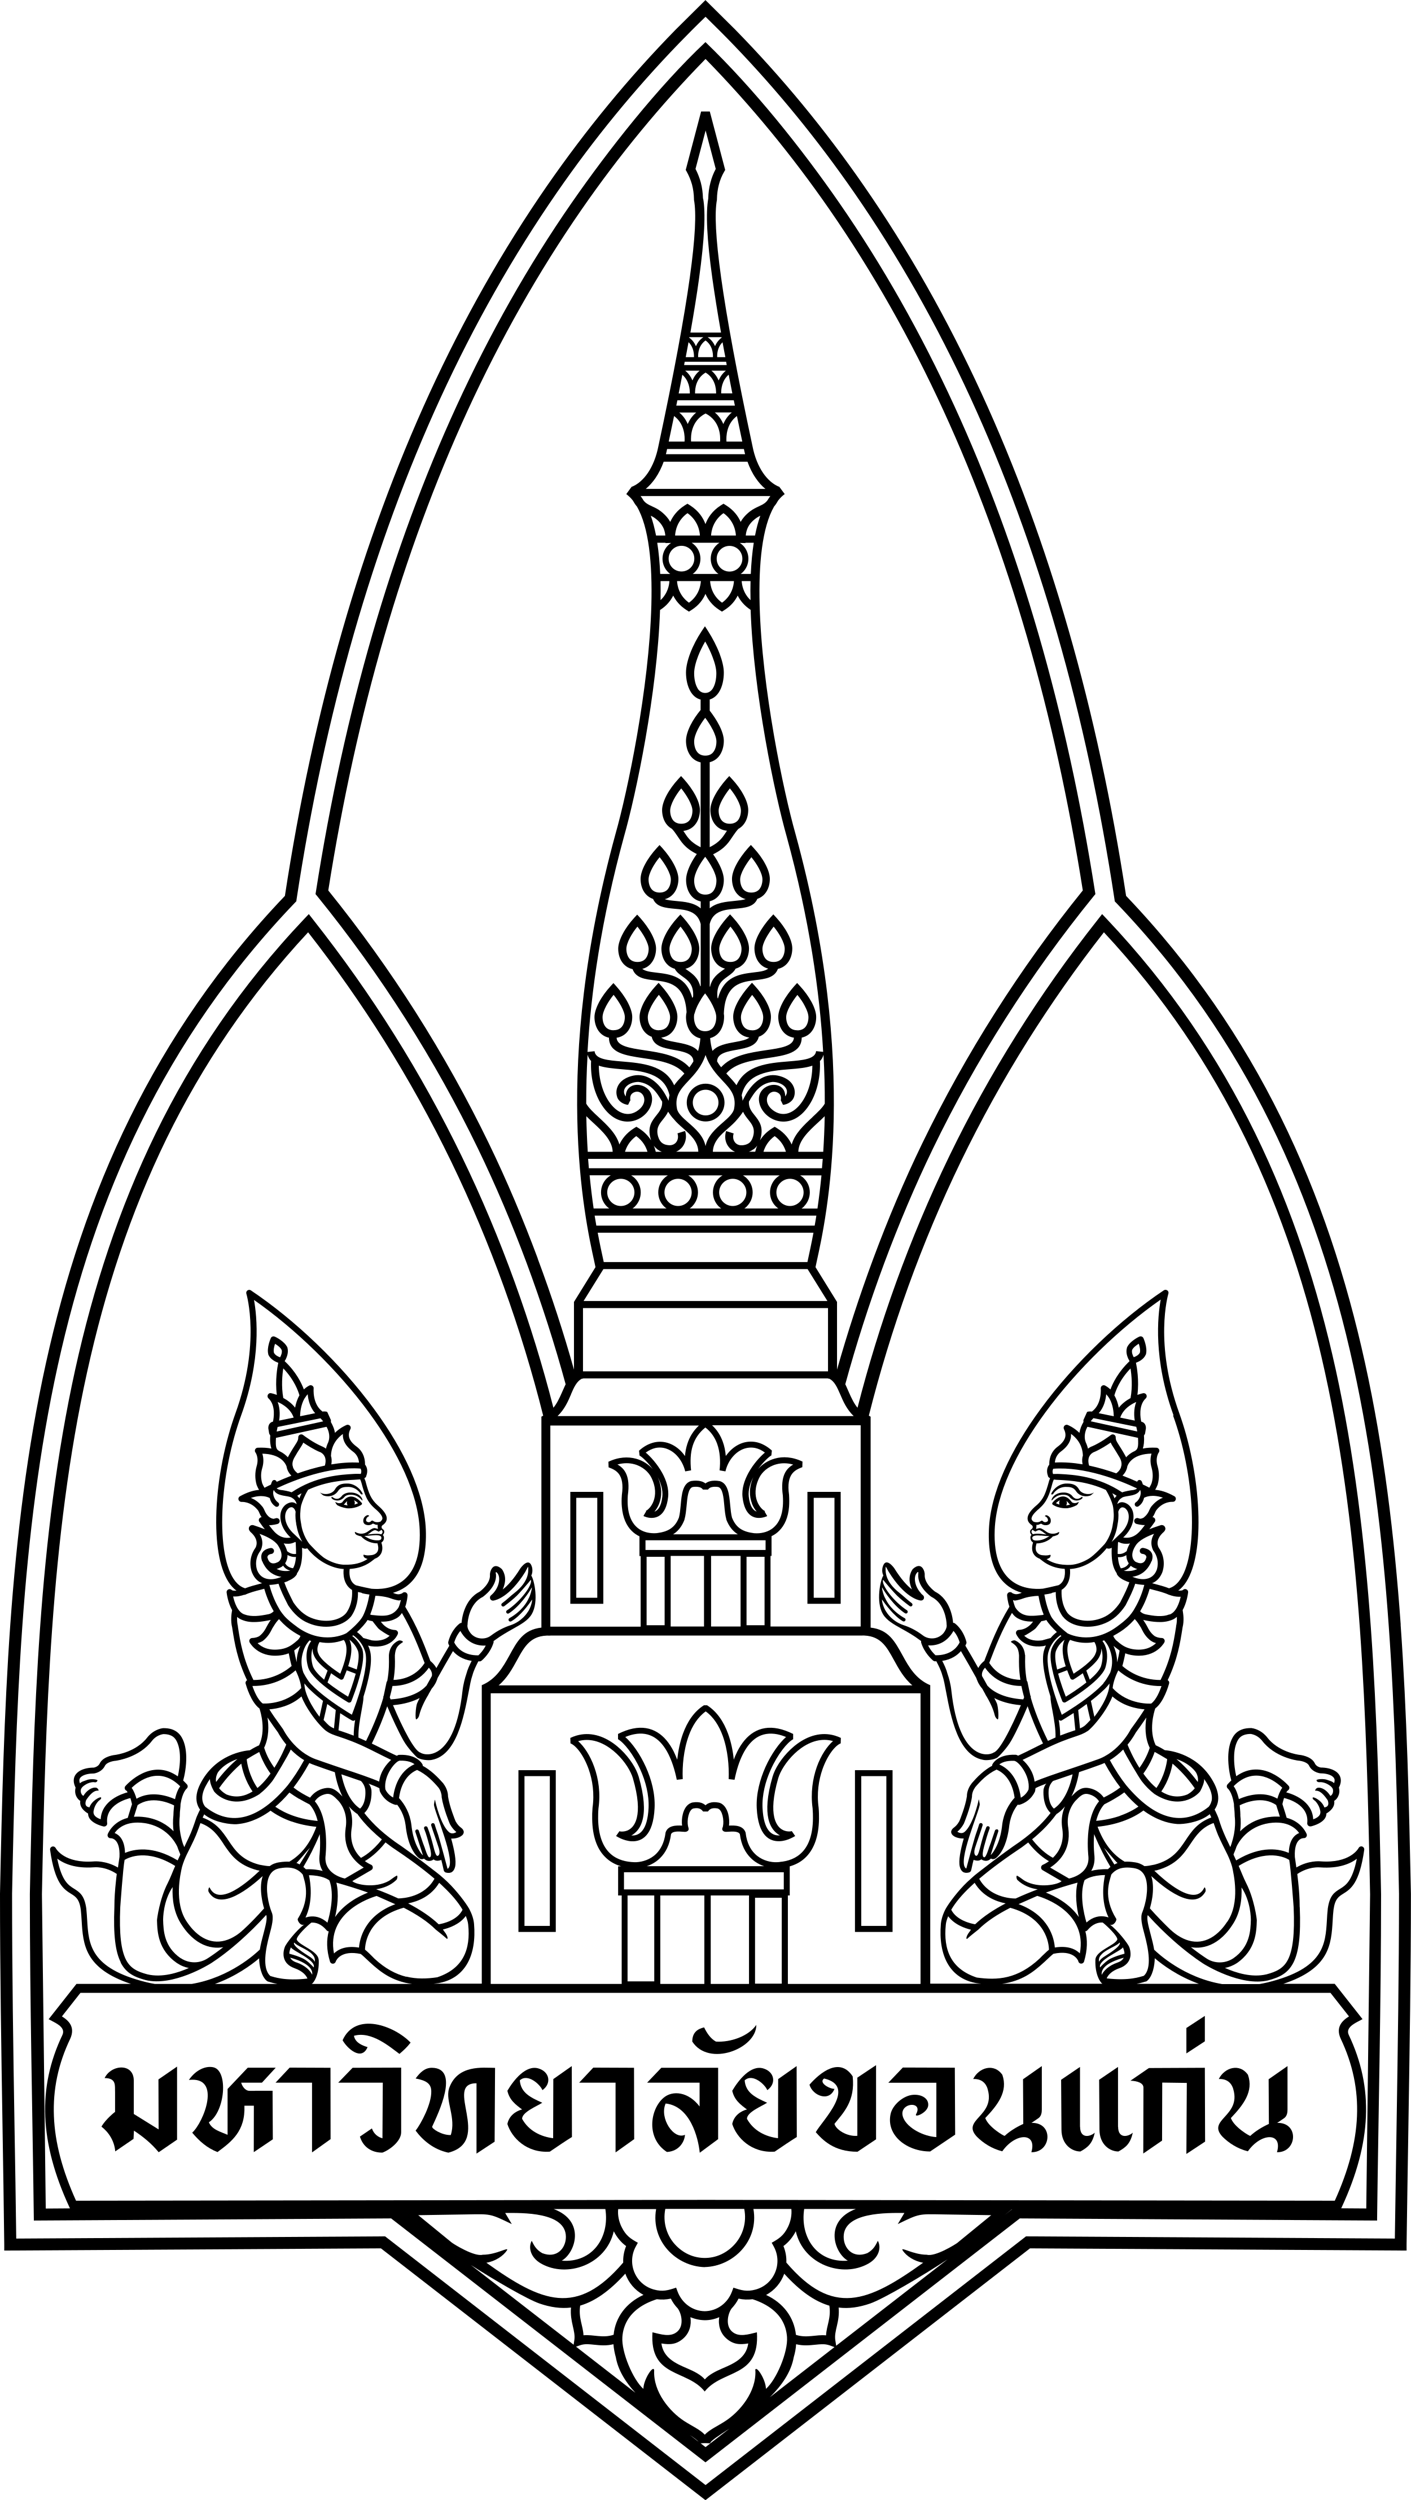 <?xml version="1.0" encoding="UTF-8"?>
<svg id="Layer_2" data-name="Layer 2" xmlns="http://www.w3.org/2000/svg" viewBox="0 0 165.91 293.95">
  <g id="Layer_2-2" data-name="Layer 2">
    <g>
      <path d="M60.96,208.12v19.02h4.39v-19.02h-4.39ZM61.67,208.82h2.98v17.61h-2.98v-17.61Z"/>
      <path d="M98.82,188.56h.03v-13.16h-3.91v13.16h3.88ZM95.68,176.1h2.44v11.75h-2.44v-11.75Z"/>
      <path d="M84.54,131.2c.4-.4.65-.96.65-1.57s-.25-1.17-.65-1.57c-.4-.4-.96-.65-1.57-.65s-1.17.25-1.57.65c-.4.4-.65.96-.65,1.57s.25,1.17.65,1.57c.4.4.96.65,1.57.65s1.17-.25,1.57-.65ZM81.46,129.63c0-.42.17-.8.44-1.07.27-.27.65-.44,1.07-.44s.8.17,1.07.44c.27.27.44.65.44,1.07s-.17.8-.44,1.07c-.27.27-.65.44-1.07.44s-.8-.17-1.07-.44c-.27-.27-.44-.65-.44-1.07Z"/>
      <path d="M100.88,208.12h-.35v19.02h4.42v-19.02h-4.07ZM104.22,226.43h-2.95v-17.61h2.95v17.61Z"/>
      <path d="M67.06,175.4v13.16h3.88v-13.16h-3.88ZM67.76,176.1h2.47v11.75h-2.47v-11.75Z"/>
      <path d="M157.06,161.03c-2.12-9.61-5.13-18.93-9.48-27.81-4.34-8.88-10.01-17.31-17.43-25.16l-.56-.59-.5.64c-3.5,4.43-6.67,8.93-9.52,13.48-2.98,4.74-5.62,9.53-7.96,14.36-2.35,4.86-4.43,9.82-6.23,14.79-1.79,4.95-3.31,9.91-4.55,14.77-.36-.43-.68-1.03-1.09-1.99-.18-.41-.34-.8-.55-1.15.07.12.14.25.2.38h0c1.27-4.65,2.81-9.48,4.6-14.29,1.69-4.53,3.6-9.06,5.71-13.42,2.5-5.16,5.34-10.28,8.56-15.33,3.08-4.85,6.52-9.64,10.34-14.35l.2-.24-.05-.31c-1.66-10.58-3.87-20.69-6.65-30.29-2.74-9.45-6.03-18.4-9.9-26.82-3.91-8.5-8.4-16.46-13.51-23.84-4.49-6.48-10.05-13.43-15.74-18.91-5.56,5.23-11.39,12.64-15.74,18.91-5.11,7.37-9.6,15.33-13.51,23.84-3.87,8.42-7.16,17.37-9.9,26.82-2.78,9.6-4.99,19.71-6.65,30.29l-.05.31.2.24c3.82,4.71,7.25,9.5,10.34,14.35,3.22,5.05,6.06,10.17,8.56,15.33,2.11,4.36,4.02,8.89,5.71,13.42,1.79,4.81,3.33,9.64,4.6,14.29h0c.07-.13.13-.26.2-.38-.2.35-.37.74-.55,1.15-.41.96-.73,1.56-1.09,1.99-1.24-4.86-2.76-9.82-4.55-14.77-1.8-4.97-3.87-9.93-6.23-14.79-2.34-4.82-4.98-9.62-7.96-14.36-2.85-4.55-6.02-9.04-9.52-13.48l-.5-.64-.56.59c-7.42,7.84-13.09,16.28-17.43,25.16-4.34,8.88-7.36,18.2-9.48,27.81-2.17,9.85-3.39,20.02-4.13,30.37-.74,10.29-.99,20.79-1.2,31.3,0,12.75.31,25.61.47,38.37l42.01-.25,36.96,28.68,36.96-28.68,42.01.25c.16-12.76.47-25.62.47-38.37-.21-10.51-.46-21.01-1.2-31.3-.74-10.34-1.97-20.52-4.13-30.37ZM101.2,167.6v23.63h-10.6v-8.3h.12v-2.32c.33-.16.64-.37.91-.65.62-.62,1.05-1.54,1.15-2.82.03-.42.03-.87,0-1.37v-.02c-.36-2.49.72-2.92,1.52-3.24l.04-.02.02-.65c-1.19-.57-2.31-.62-3.24-.36-.83.23-1.51.69-1.98,1.24.59-.82,1.25-1.43,1.56-1.61l.06-.57c-.58-.52-1.17-.83-1.76-.97-.63-.14-1.24-.09-1.81.12-.56.21-1.06.57-1.47,1.02-.13.15-.26.31-.38.47-.05-.59-.16-1.16-.36-1.7-.26-.71-.66-1.36-1.25-1.91h17.46ZM75.9,182.23v-1.14h14.12v1.14h-14.12ZM89.9,183.03v8.05h-2.12v-8.05h2.12ZM87.08,182.93v8.3h-3.47v-8.3h3.47ZM82.78,182.93v8.3h-3.92v-8.3h3.92ZM78.15,183.03v8.05h-2.12v-8.05h2.12ZM79.14,180.39s.06-.04.08-.05c.54-.36.96-.89,1.26-1.66v-.03c.14-.46.19-1.03.25-1.6.09-1.02.19-2.06.71-2.22.24-.04.55-.05.81.02.16.05.31.13.4.28h.6c.09-.14.23-.23.4-.28.26-.07.56-.06.81-.02.52.16.62,1.2.71,2.22.05.57.11,1.14.24,1.6v.03c.31.78.73,1.3,1.27,1.66.03.02.06.04.08.05h-7.62ZM89.3,180.26c-.21.02-.42.01-.63,0-.64-.08-1.18-.23-1.61-.52-.42-.28-.74-.69-.99-1.31-.11-.41-.16-.93-.21-1.46-.12-1.27-.24-2.56-1.24-2.84h-.03c-.33-.06-.76-.08-1.14.03-.18.05-.35.13-.5.25-.15-.12-.32-.2-.5-.25-.39-.11-.81-.09-1.14-.04h-.03c-1.01.28-1.13,1.57-1.24,2.84-.05.53-.1,1.06-.21,1.46-.24.62-.57,1.03-.99,1.31-.43.29-.96.44-1.61.52-.21.02-.42.02-.63,0-.69-.05-1.34-.3-1.83-.8-.5-.5-.86-1.28-.95-2.38-.03-.38-.03-.79,0-1.25.33-2.32-.4-3.18-1.22-3.64.73-.2,1.4-.19,1.99-.03.96.26,1.68.91,2.01,1.59.55,1.13.5,2.06.25,2.74-.13.35-.31.63-.5.83-.17.18-.31.29-.41.32,0,0,0,0,0,.01l.02.08-.02-.08s.03.02.05.02l-.03.05-.3.52s.09.06.14.07c.11.04.32.12.58.15.76.08,1.93-.18,2.18-2.44.11-.98-.22-1.98-.7-2.85-.57-1.03-1.37-1.91-1.93-2.38.37-.27.74-.44,1.1-.53.49-.11.97-.07,1.41.1.45.17.86.46,1.2.84.44.49.77,1.12.93,1.8l.69-.12c-.11-1.05-.08-2.04.2-2.92.26-.8.72-1.51,1.48-2.12.67.51,1.11,1.17,1.38,1.9.35.97.41,2.07.29,3.14l.69.12c.16-.69.49-1.32.93-1.8.34-.38.75-.67,1.2-.84.44-.16.92-.21,1.41-.1.36.08.73.25,1.1.53-.56.47-1.36,1.34-1.93,2.38-.48.88-.81,1.87-.7,2.85.25,2.27,1.41,2.53,2.17,2.44.26-.03.47-.1.58-.14.05-.01.1-.04.15-.07l-.3-.52.02-.08s0,0,0,0c-.1-.03-.24-.14-.41-.32-.18-.2-.37-.48-.5-.83-.25-.68-.3-1.61.25-2.74.33-.68,1.05-1.33,2.01-1.59.58-.16,1.26-.18,1.99.03-.81.46-1.54,1.32-1.22,3.64.03.46.03.87,0,1.25-.09,1.11-.44,1.88-.95,2.38-.49.5-1.14.74-1.83.8ZM77.34,173.67c.38.73.62,1.53.54,2.29-.13,1.18-.53,1.62-.93,1.77.21-.25.42-.58.57-.98.29-.78.37-1.83-.18-3.08ZM88.4,176.74c.15.4.36.73.57.98-.4-.14-.8-.59-.93-1.77-.08-.76.16-1.57.54-2.29-.54,1.24-.47,2.29-.17,3.08ZM89.9,177.68s.04-.02.05-.03l-.02.08-.03-.05ZM63.23,147.96c-1.71-4.59-3.63-9.16-5.76-13.55-2.52-5.2-5.39-10.37-8.64-15.48-3.06-4.81-6.46-9.57-10.23-14.24,1.64-10.4,3.82-20.35,6.56-29.8,2.72-9.38,5.99-18.27,9.83-26.63,3.87-8.42,8.33-16.31,13.39-23.62,4.4-6.35,9.25-12.26,14.58-17.71,5.33,5.45,10.18,11.36,14.58,17.71,5.06,7.31,9.52,15.2,13.39,23.62,3.84,8.36,7.11,17.25,9.83,26.63,2.74,9.45,4.92,19.4,6.56,29.8-3.77,4.67-7.17,9.43-10.23,14.24-3.25,5.11-6.12,10.28-8.64,15.48-2.13,4.39-4.05,8.96-5.76,13.55-1.63,4.39-3.06,8.8-4.27,13.07v-7.96l-2.53-4.09c.04-.19.09-.41.14-.66,1.14-5.16,5.02-22.83-2.49-50.26h0c-1.42-5-3.96-17.13-4.22-26.92-.13-4.88.3-9.15,1.7-11.59.19-.22.34-.46.48-.71.23-.29.49-.55.77-.75l-.61-.82v-.02c-.72-.27-1.39-.85-1.94-1.65-.56-.83-.99-1.88-1.23-3.1h0c-1.85-8.64-3.04-15.14-3.7-19.87-.65-4.68-.78-7.61-.49-9.14v-.04s0-.05,0-.05c.01-.59.09-1.16.23-1.7.14-.54.35-1.05.63-1.53l.11-.19-1.81-6.87h-1.02l-1.81,6.87.11.19c.27.49.48,1,.63,1.53.14.54.22,1.11.23,1.7v.05s0,.04,0,.04c.29,1.53.16,4.46-.49,9.14-.66,4.73-1.85,11.22-3.7,19.86h0c-.24,1.22-.67,2.28-1.23,3.11-.55.8-1.21,1.38-1.94,1.65v.02s-.6.82-.6.82c.28.21.54.46.77.75.14.25.29.49.48.71,1.41,2.43,1.83,6.7,1.7,11.59-.26,9.79-2.8,21.93-4.22,26.92h0c-7.51,27.43-3.63,45.1-2.49,50.26.05.25.1.48.14.66l-2.53,4.09v7.96c-1.2-4.28-2.63-8.68-4.27-13.07ZM82.66,23.35c-.02-.66-.1-1.3-.26-1.9-.15-.55-.36-1.09-.62-1.59l1.19-4.52,1.19,4.52c-.27.51-.48,1.04-.62,1.59-.16.6-.25,1.24-.26,1.9-.3,1.65-.18,4.68.49,9.44.26,1.83.59,3.93,1.01,6.31h-3.6c.42-2.38.76-4.48,1.01-6.31.66-4.77.79-7.79.49-9.44ZM84.08,40.71c-.16-.38-.42-.75-.85-1.05v-.02h1.62v.06c-.38.29-.63.65-.78,1.01ZM84.96,40.23c.1.57.21,1.16.33,1.76h-.96c-.02-.39.03-1.18.64-1.76ZM83.83,41.99h-1.74c-.02-.44.05-1.38.87-1.96.82.58.89,1.52.87,1.96ZM82.68,39.64v.02c-.43.3-.69.68-.85,1.05-.15-.36-.39-.72-.79-1.01v-.06h1.63ZM81.59,41.99h-.96c.11-.6.22-1.19.33-1.76.6.58.65,1.37.64,1.76ZM81.68,42.53h0s.04,0,.04,0h.27s0,0,0,0h1.93s.04,0,.04,0h.27s0,0,0,0h1.15l.07.39h-5.01l.07-.39h1.15ZM82.96,43.8c1.13.68,1.25,1.87,1.24,2.46h-2.47c-.02-.59.11-1.78,1.24-2.46ZM81.42,44.73c-.17-.4-.43-.81-.85-1.15h1.7c-.42.34-.68.75-.85,1.15ZM83.65,43.58h1.7c-.42.34-.68.75-.85,1.15-.17-.4-.44-.81-.85-1.15ZM85.68,44.05c.14.71.28,1.45.43,2.2h-1.31c-.01-.52.08-1.51.88-2.2ZM81.11,46.26h-1.31c.15-.75.29-1.49.43-2.2.8.69.89,1.68.88,2.2ZM82.96,47.06h3.32l.13.63h-6.89l.13-.63h3.32ZM82.96,48.61c1.72.88,1.76,2.66,1.71,3.3h-3.41c-.05-.65-.01-2.43,1.71-3.3ZM80.87,49.87c-.2-.48-.51-.96-1-1.37h1.99c-.48.41-.8.89-1,1.37ZM84.05,48.49h2c-.49.41-.8.89-1,1.37-.2-.48-.51-.96-1-1.37ZM86.65,48.91c.2.97.41,1.97.63,3.01h-1.86c-.04-.58-.02-2.08,1.23-3.01ZM80.49,51.92h-1.86c.22-1.03.43-2.04.63-3.01,1.25.93,1.28,2.43,1.23,3.01ZM82.96,52.79h4.51c.04.21.09.41.14.61h-9.31c.05-.2.1-.4.14-.61h4.51ZM82.96,54.28h4.93c.26.72.58,1.37.97,1.93.34.5.72.93,1.14,1.27h-14.07c.42-.35.8-.78,1.14-1.27.38-.56.71-1.21.97-1.93h4.93ZM90.58,58.32c-.13.17-.25.36-.37.55-.08.09-.16.18-.25.25-.23.18-.49.3-.75.42-.32.15-.65.3-1.03.59-.51.4-.86.81-1.09,1.23-.29-.66-.8-1.37-1.69-1.93l-.33-.21-.33.21c-1,.64-1.52,1.46-1.79,2.19-.27-.73-.79-1.55-1.79-2.19l-.33-.21-.33.21c-.88.56-1.39,1.27-1.69,1.93-.23-.41-.58-.83-1.09-1.23-.37-.29-.7-.44-1.03-.59-.26-.12-.52-.24-.75-.42-.09-.07-.18-.16-.25-.25-.12-.2-.24-.38-.37-.55h15.25ZM87.09,67.48c.09-.07.18-.14.26-.22.4-.4.65-.96.65-1.57s-.25-1.17-.65-1.57c-.11-.11-.23-.2-.36-.29l.66.02v-.04h.98c-.18,1.14-.29,2.37-.35,3.67h-1.19ZM88.25,68.32c-.02.73-.02,1.48,0,2.24-.85-.8-1.01-1.77-1.04-2.24h1.05ZM77.63,67.48c-.06-1.3-.17-2.54-.35-3.67h.97v.04s.66-.02.66-.02c-.13.08-.25.18-.36.29-.4.4-.65.96-.65,1.57s.25,1.17.65,1.57c.08.08.17.16.26.22h-1.19ZM78.71,68.32c-.02.47-.19,1.44-1.04,2.24.01-.76.01-1.51,0-2.24h1.05ZM78.62,65.68c0-.42.17-.8.44-1.07.27-.27.65-.44,1.07-.44s.8.17,1.07.44c.27.27.44.65.44,1.07s-.17.8-.44,1.07c-.27.27-.65.44-1.07.44s-.8-.17-1.07-.44c-.27-.27-.44-.65-.44-1.07ZM79.38,62.96c.03-.56.25-1.77,1.46-2.63,1.21.87,1.43,2.08,1.46,2.63h-2.92ZM82.41,68.32c-.03.53-.23,1.7-1.4,2.54-1.17-.84-1.37-2.01-1.4-2.54h2.8ZM81.45,67.48c.09-.07.18-.14.26-.22.4-.4.65-.96.65-1.57s-.25-1.17-.65-1.57c-.12-.12-.25-.22-.38-.31h3.27c-.14.09-.27.19-.38.31-.4.4-.65.96-.65,1.57s.25,1.17.65,1.57c.08.08.17.16.26.22h-3.02ZM83.61,62.96c.03-.56.25-1.77,1.46-2.63,1.21.87,1.43,2.08,1.46,2.63h-2.92ZM86.3,68.32c-.03.53-.23,1.7-1.4,2.54-1.17-.84-1.37-2.01-1.4-2.54h2.8ZM85.78,67.2c-.42,0-.8-.17-1.07-.44-.27-.27-.44-.65-.44-1.07s.17-.8.44-1.07c.27-.27.65-.44,1.07-.44s.8.17,1.07.44c.27.27.44.65.44,1.07s-.17.8-.44,1.07c-.27.27-.65.44-1.07.44ZM87.69,62.96c.02-.24.07-.5.17-.76.15-.4.44-.82.97-1.22.19-.15.38-.25.57-.35-.25.71-.46,1.49-.62,2.33h-1.09ZM77.09,60.98c.53.4.81.83.97,1.22.1.27.15.53.17.76h-1.09c-.17-.84-.37-1.63-.62-2.33.19.09.38.2.57.35ZM77.64,71.7c.76-.49,1.23-1.1,1.52-1.68.29.58.76,1.19,1.54,1.69l.31.2.31-.2c.87-.55,1.36-1.25,1.63-1.89.28.64.77,1.34,1.63,1.89l.31.2.31-.2c.78-.49,1.25-1.1,1.54-1.69.29.58.76,1.18,1.52,1.68.34,9.8,2.84,21.71,4.24,26.65h0c2.66,9.72,3.88,18.2,4.29,25.32l-.83-.09c-.1.95-1.56,1.07-3.24,1.21-2.34.19-5.05.42-6.12,2.8-.28-.39-.61-.74-.96-1.12-.08-.08-.16-.17-.24-.26,1.05-1.24,3.05-1.54,4.82-1.81,2.16-.32,4.02-.6,4.05-2.41h0c.47-.1.83-.33,1.09-.63.44-.5.61-1.18.61-1.78,0-.51-.2-1.13-.54-1.76-.34-.63-.81-1.29-1.36-1.88l-.34-.37-.34.37c-.52.59-1.01,1.26-1.35,1.9-.33.62-.53,1.22-.53,1.72,0,.59.17,1.28.61,1.78.29.33.7.58,1.23.66-.05,1-1.54,1.22-3.27,1.47-1.89.28-4.01.6-5.29,2.01-.17-.21-.33-.44-.47-.69-.01-.99,1.3-1.18,2.33-1.37,1.17-.22,2.31-.43,2.57-1.53.34-.12.61-.32.82-.56.44-.5.61-1.18.61-1.78,0-.51-.2-1.13-.54-1.76-.33-.63-.81-1.29-1.35-1.88l-.34-.37-.33.37c-.52.59-1.01,1.26-1.35,1.9-.33.62-.53,1.22-.53,1.72,0,.59.17,1.28.61,1.78.3.35.73.6,1.29.67-.33.28-.97.4-1.62.52-.99.18-2.13.37-2.71,1.06-.14-.44-.23-.94-.28-1.51.44-.11.78-.35,1.04-.66.43-.52.6-1.23.6-1.85,0-.11,0-.23-.03-.35h0c.13-3.52,2.07-3.75,3.68-3.95,1.21-.15,2.28-.28,2.68-1.33.46-.1.81-.33,1.08-.63.44-.5.61-1.18.61-1.77,0-.51-.2-1.13-.54-1.76-.33-.63-.81-1.29-1.35-1.88l-.34-.37-.34.37c-.52.58-1.01,1.26-1.35,1.9-.33.62-.53,1.22-.53,1.72,0,.59.17,1.28.61,1.77.25.29.59.51,1.01.62-.37.29-.98.36-1.65.44-1.66.2-3.59.43-4.26,3.08l-.06-.1c-.16-1.53.57-2.05,1.19-2.49.39-.28.74-.53.95-.93.4-.11.71-.33.96-.6.44-.5.61-1.18.61-1.77,0-.51-.2-1.13-.54-1.76-.33-.63-.81-1.29-1.35-1.88l-.34-.37-.34.37c-.52.58-1.01,1.26-1.35,1.9-.33.62-.53,1.22-.53,1.72,0,.59.17,1.28.61,1.77.25.29.59.51,1.02.62-.08.06-.15.11-.24.17h0c-.61.43-1.29.92-1.52,1.97l-.04-.05v-7.34c.38-1.55,1.78-1.68,3-1.79,1.15-.11,2.19-.2,2.6-1.16.36-.12.64-.32.86-.57.44-.5.61-1.18.61-1.77,0-.51-.2-1.13-.54-1.76-.33-.63-.81-1.29-1.35-1.87l-.34-.37-.34.37c-.52.59-1.01,1.26-1.35,1.9-.33.62-.53,1.22-.53,1.72,0,.59.17,1.28.61,1.77.25.28.58.5,1,.61-.35.12-.82.16-1.31.21-1.02.1-2.14.2-2.92.87v-.83c.45-.11.8-.35,1.06-.66.43-.52.6-1.24.6-1.85,0-.52-.2-1.15-.53-1.8-.2-.4-.45-.82-.73-1.21,1.5-.74,1.86-1.47,2.38-2.22.19-.28.38-.54.59-.77.22-.12.4-.27.55-.44.44-.5.61-1.18.61-1.77,0-.51-.2-1.13-.54-1.76-.33-.63-.81-1.29-1.35-1.87l-.34-.37-.34.37c-.52.59-1.01,1.26-1.35,1.9-.33.62-.53,1.22-.53,1.72,0,.59.17,1.28.61,1.77.31.36.75.61,1.34.67h0c-.46.67-.75,1.29-2.03,1.93v-9.99c.45-.11.8-.35,1.06-.66.43-.52.6-1.23.6-1.85,0-.52-.2-1.15-.53-1.8-.3-.59-.7-1.2-1.13-1.75v-1.31c.47-.14.83-.46,1.09-.87.41-.64.57-1.52.57-2.29,0-.64-.2-1.44-.51-2.26-.34-.88-.82-1.8-1.33-2.6l-.38-.59-.39.58c-.53.8-1,1.7-1.33,2.56-.32.84-.51,1.65-.51,2.3,0,.76.16,1.64.57,2.29.27.43.65.76,1.15.89v1.22c-.47.57-.89,1.19-1.19,1.79-.33.66-.53,1.31-.53,1.84,0,.62.17,1.33.6,1.85.27.33.64.58,1.12.68v9.98c-1.29-.64-1.58-1.26-2.03-1.92h0c.59-.07,1.03-.33,1.34-.69.44-.5.61-1.18.61-1.77,0-.5-.21-1.11-.53-1.72-.34-.64-.83-1.32-1.35-1.9l-.34-.37-.34.37c-.54.59-1.02,1.25-1.35,1.87-.33.63-.54,1.25-.54,1.76,0,.59.17,1.28.61,1.77.15.17.34.32.55.44.22.23.4.49.59.77.52.75.88,1.46,2.33,2.19-.28.39-.53.8-.73,1.2-.33.66-.53,1.31-.53,1.84,0,.62.17,1.33.6,1.85.27.33.64.58,1.12.68v.82c-.78-.68-1.9-.78-2.92-.87-.5-.05-.97-.09-1.31-.21.42-.11.75-.33,1-.61.44-.5.61-1.18.61-1.77,0-.5-.21-1.11-.53-1.72-.34-.64-.83-1.32-1.35-1.9l-.34-.37-.34.37c-.54.59-1.02,1.25-1.35,1.87-.34.63-.54,1.25-.54,1.76,0,.59.17,1.28.61,1.77.22.25.51.45.86.57.41.96,1.45,1.05,2.6,1.16,1.23.11,2.62.24,3,1.79v7.26l-.05.07c-.25-1-.91-1.48-1.51-1.9h0c-.08-.06-.16-.11-.24-.17.43-.11.77-.33,1.02-.62.44-.5.61-1.18.61-1.77,0-.5-.21-1.11-.53-1.72-.34-.64-.83-1.32-1.35-1.9l-.34-.37-.34.37c-.54.59-1.02,1.25-1.35,1.88-.33.63-.54,1.25-.54,1.76,0,.59.17,1.28.61,1.77.24.27.56.49.96.6.21.4.57.66.95.93.6.43,1.3.93,1.21,2.34-.03.05-.06.11-.1.16-.68-2.56-2.59-2.79-4.23-2.98-.67-.08-1.28-.15-1.65-.44.43-.11.76-.33,1.01-.62.44-.5.61-1.18.61-1.77,0-.5-.21-1.11-.53-1.72-.34-.64-.83-1.32-1.35-1.9l-.34-.37-.34.37c-.54.59-1.02,1.25-1.35,1.88-.33.63-.54,1.25-.54,1.76,0,.59.17,1.28.61,1.77.27.3.62.53,1.08.63.39,1.06,1.46,1.19,2.68,1.33,1.58.19,3.46.42,3.67,3.72-.04.2-.07.39-.07.57,0,.62.17,1.33.6,1.85.27.32.63.57,1.09.67-.04.56-.14,1.06-.27,1.49-.58-.69-1.71-.87-2.71-1.06-.65-.12-1.28-.24-1.62-.52.57-.07.99-.32,1.29-.67.44-.5.61-1.18.61-1.78,0-.5-.21-1.11-.53-1.72-.34-.64-.83-1.32-1.35-1.9l-.33-.37-.34.37c-.54.59-1.02,1.25-1.36,1.88-.33.63-.54,1.25-.54,1.76,0,.59.17,1.28.61,1.78.22.24.49.44.82.56.25,1.1,1.4,1.31,2.57,1.53,1.02.19,2.34.38,2.33,1.37-.15.25-.31.47-.47.69-1.28-1.41-3.4-1.73-5.29-2.01-1.72-.26-3.21-.48-3.27-1.47.53-.08.94-.33,1.23-.66.44-.5.61-1.18.61-1.78,0-.5-.21-1.11-.53-1.72-.34-.64-.83-1.32-1.35-1.9l-.33-.37-.34.37c-.54.59-1.02,1.25-1.35,1.88-.33.63-.54,1.25-.54,1.76,0,.59.17,1.28.61,1.78.27.3.63.54,1.09.63h0c.03,1.81,1.89,2.08,4.05,2.41,1.77.26,3.77.56,4.82,1.81-.08.09-.16.17-.24.26-.35.37-.69.73-.96,1.12-1.07-2.38-3.79-2.6-6.12-2.8-1.69-.14-3.14-.26-3.24-1.21l-.83.09c.41-7.12,1.63-15.6,4.29-25.32h0c1.41-4.94,3.91-16.85,4.24-26.65ZM95.54,131.34c-.99.92-2.09,1.93-2.45,3.22-.3-.64-.8-1.33-1.67-1.88l-.33-.21-.33.21c-.65.41-1.1.91-1.4,1.4.02-.06.04-.13.06-.2.39-1.4-.15-2.08-.7-2.77-.35-.43-.7-.88-.66-1.59.65-1.13,1.34-2.15,2.79-2.32,1.15.02,2.12.84,1.48,1.71,0-2.27-3.73-1.53-3,.93.6,2.02,3.92,3.41,6.02-.25.75-1.32,1.14-3.05,1.06-4.84h0c.2-.2.34-.44.42-.75.11,2.03.16,3.95.15,5.75-.26.48-.83,1.01-1.45,1.59ZM96.97,131.23c-.02,1.48-.09,2.88-.17,4.19h-2.93c.03-1.33,1.22-2.43,2.28-3.41.29-.27.57-.52.82-.78ZM92.42,135.42h-2.65c.17-.58.54-1.29,1.32-1.85.79.57,1.15,1.27,1.32,1.85ZM85.38,132.97c-.09.29-.12.57-.1.84.03.38.17.74.4,1.03.19.25.44.45.75.58h-2.61c.03-1.22.95-2.02,1.79-2.76.4-.35.78-.69,1.08-1.06.25-.28.48-.58.68-.89.17.37.41.67.65.97.4.5.8,1,.53,1.94-.11.38-.28.63-.49.78-.21.15-.47.22-.74.25-.17.01-.32,0-.45-.04-.19-.06-.35-.17-.46-.32-.11-.15-.19-.34-.2-.54-.01-.16,0-.32.06-.49l-.88-.28ZM80.54,132.97l-.88.28c.05.16.07.33.06.49-.02.21-.09.39-.2.54-.11.15-.27.26-.46.32-.13.04-.28.06-.45.04-.27-.02-.53-.09-.74-.25-.21-.15-.38-.4-.49-.78-.27-.95.13-1.44.53-1.94.24-.3.48-.6.65-.97.2.31.42.62.68.89.3.37.68.71,1.08,1.06.84.74,1.76,1.54,1.79,2.76h-2.61c.3-.13.55-.33.75-.58.22-.29.36-.64.4-1.03.02-.27,0-.56-.1-.84ZM77.85,135.42h-.74c-.05-.23-.13-.48-.24-.73.13.18.29.33.45.46.17.12.34.21.52.28ZM72.57,129c.16.45.66.83,1.28.9l.25-.51h0s.03,0,.03,0c-.09-.43.04-.72.26-.87,1.03-.7,2.14.9.64,2.02-2.1,1.57-4.59-1.37-4.62-5.25.73.25,1.68.33,2.69.42,2.31.19,5.04.42,5.62,3.06-.05.2-.09.42-.1.65-.09-.16-.17-.32-.25-.48-.88-1.7-2.32-2.81-3.9-2.48-.81.17-1.6.6-1.89,1.4-.13.36-.14.75,0,1.14ZM80.92,131.97c-.63-.55-1.22-1.07-1.32-1.63-.29-1.53.46-2.32,1.33-3.25.74-.79,1.56-1.66,2.03-3.06.47,1.39,1.29,2.27,2.03,3.06.87.93,1.62,1.72,1.33,3.25-.1.56-.69,1.08-1.32,1.63-.86.75-1.78,1.56-2.04,2.78-.25-1.22-1.18-2.03-2.04-2.78ZM81.69,119.1c.07-.29.2-.61.36-.94.11-.21.23-.43.37-.65h0s0-.02,0-.02c.15-.24.31-.47.49-.7.34.45.65.94.88,1.4.26.53.43,1.02.43,1.39,0,.44-.11.93-.39,1.27-.2.23-.49.39-.92.39s-.72-.16-.92-.39c-.28-.34-.39-.83-.39-1.27,0-.12.01-.24.04-.38h.03s0-.12,0-.12ZM83.81,85.79c.26.53.43,1.02.43,1.39,0,.44-.11.93-.39,1.27-.2.24-.49.39-.92.39s-.72-.16-.92-.39c-.28-.33-.39-.83-.39-1.27,0-.39.16-.89.43-1.43.23-.45.53-.92.87-1.36.34.45.65.94.88,1.4ZM82.04,80.95c-.3-.48-.42-1.18-.42-1.79,0-.54.17-1.24.45-1.98.22-.58.52-1.19.85-1.76.33.58.63,1.2.86,1.81.28.72.45,1.4.45,1.93,0,.62-.12,1.32-.42,1.79-.2.31-.49.52-.89.52s-.69-.21-.89-.52ZM83.81,102.13c.26.53.43,1.02.43,1.39,0,.44-.11.93-.39,1.27-.2.24-.49.39-.92.39s-.72-.16-.92-.39c-.28-.34-.39-.83-.39-1.27,0-.39.16-.89.43-1.43.23-.45.53-.92.87-1.36.34.45.65.94.88,1.4ZM91.82,129.39h0s.25.51.25.51c.62-.07,1.12-.45,1.28-.9.14-.39.13-.78,0-1.14-.29-.81-1.08-1.23-1.89-1.4-1.59-.33-3.02.78-3.9,2.48-.08.15-.16.31-.25.48-.01-.23-.05-.45-.1-.65.58-2.64,3.31-2.87,5.62-3.06,1.02-.08,1.96-.16,2.69-.42-.03,3.88-2.51,6.82-4.62,5.25-1.49-1.12-.39-2.72.64-2.02.22.15.35.44.26.87h.03ZM88.59,135.14c.17-.12.32-.27.45-.46-.11.26-.18.51-.24.73h-.74c.18-.07.36-.16.52-.28ZM93.75,121.13c-.43,0-.73-.15-.93-.37-.27-.31-.38-.76-.38-1.17,0-.34.16-.8.43-1.29.24-.44.55-.9.89-1.33.34.42.65.86.87,1.3.27.5.43.97.43,1.33,0,.4-.11.86-.38,1.17-.2.22-.5.37-.93.37ZM88.43,121.13c-.43,0-.73-.15-.93-.37-.27-.31-.38-.76-.38-1.17,0-.34.16-.8.43-1.29.24-.44.55-.9.89-1.33.34.42.65.86.87,1.3.27.5.43.97.43,1.33,0,.4-.11.86-.38,1.17-.2.22-.5.37-.93.37ZM90.96,113.1c-.43,0-.73-.15-.93-.37-.27-.31-.38-.76-.38-1.17,0-.34.16-.8.43-1.29.24-.44.55-.9.89-1.33.34.42.64.86.87,1.29.27.5.43.97.43,1.33,0,.4-.11.86-.38,1.17-.2.22-.5.37-.93.37ZM84.95,112.73c-.27-.31-.38-.76-.38-1.17,0-.34.17-.8.43-1.29.24-.44.55-.9.89-1.33.34.42.64.86.87,1.29.27.5.43.97.43,1.33,0,.4-.11.86-.38,1.17-.2.22-.5.37-.93.37s-.73-.15-.93-.37ZM88.34,104.94c-.43,0-.73-.15-.93-.37-.27-.31-.38-.76-.38-1.17,0-.34.16-.8.43-1.29.24-.44.55-.9.89-1.33.34.42.64.86.87,1.29.27.5.43.97.43,1.33,0,.4-.11.86-.38,1.17-.2.22-.5.37-.93.37ZM85.81,96.85c-.43,0-.73-.15-.93-.37-.27-.31-.38-.76-.38-1.17,0-.34.16-.8.43-1.29.24-.44.55-.9.89-1.33.34.42.65.86.87,1.29.27.5.43.97.43,1.33,0,.4-.11.86-.38,1.17-.2.22-.5.37-.93.37ZM80.11,96.85c-.43,0-.73-.15-.93-.37-.27-.31-.38-.76-.38-1.17,0-.35.16-.82.43-1.33.23-.43.53-.88.87-1.29.34.43.65.89.89,1.33.26.49.43.95.43,1.29,0,.4-.11.86-.38,1.17-.2.22-.5.37-.93.37ZM77.57,104.94c-.43,0-.73-.15-.93-.37-.27-.31-.38-.76-.38-1.17,0-.35.16-.82.43-1.33.23-.43.53-.88.87-1.29.34.43.65.88.89,1.33.26.49.43.95.43,1.29,0,.4-.11.86-.38,1.17-.2.22-.5.37-.93.37ZM80.03,113.1c-.43,0-.73-.15-.93-.37-.27-.31-.38-.76-.38-1.17,0-.35.16-.82.43-1.33.23-.43.53-.88.87-1.29.34.43.65.88.89,1.33.26.49.43.95.43,1.29,0,.4-.11.86-.38,1.17-.2.22-.5.37-.93.37ZM74.96,113.1c-.43,0-.73-.15-.93-.37-.27-.31-.38-.76-.38-1.17,0-.35.16-.82.43-1.33.23-.43.53-.88.87-1.29.34.43.65.88.89,1.33.26.49.43.95.43,1.29,0,.4-.11.86-.38,1.17-.2.22-.5.37-.93.37ZM77.48,121.13c-.43,0-.73-.15-.93-.37-.27-.31-.38-.76-.38-1.17,0-.35.16-.82.43-1.33.23-.43.53-.88.87-1.3.34.43.65.89.89,1.33.26.49.43.95.43,1.29,0,.4-.11.86-.38,1.17-.2.22-.5.37-.93.37ZM72.16,121.13c-.43,0-.73-.15-.93-.37-.27-.31-.38-.76-.38-1.17,0-.35.16-.82.43-1.33.23-.43.53-.88.87-1.3.34.43.65.89.89,1.33.26.49.43.95.43,1.29,0,.4-.11.86-.38,1.17-.2.22-.5.37-.93.37ZM69.5,124.75h0c-.08,1.79.31,3.53,1.06,4.84,2.1,3.66,5.42,2.27,6.02.25.73-2.46-2.99-3.2-3-.93-.65-.87.32-1.69,1.48-1.71,1.46.17,2.14,1.19,2.8,2.32.04.71-.31,1.15-.66,1.59-.55.69-1.09,1.37-.7,2.77.02.07.04.14.06.2-.31-.49-.75-.98-1.4-1.4l-.33-.21-.33.21c-.86.55-1.37,1.24-1.67,1.88-.36-1.28-1.46-2.3-2.45-3.22-.62-.57-1.19-1.11-1.45-1.59,0-1.8.04-3.72.16-5.75.08.3.23.55.42.75ZM76.14,135.42h-2.65c.17-.58.54-1.29,1.32-1.85.79.57,1.15,1.27,1.32,1.85ZM69.76,132.01c1.06.98,2.25,2.08,2.28,3.41h-2.93c-.08-1.31-.14-2.71-.17-4.19.25.26.53.51.82.78ZM72.42,136.25h24.32c-.03.37-.06.74-.09,1.1h-27.41c-.03-.36-.06-.73-.09-1.1h3.26ZM74.66,141.84c.42-.42.68-1.01.68-1.65s-.26-1.23-.68-1.65c-.14-.14-.29-.25-.45-.35h4.32c-.17.1-.32.22-.45.35-.42.42-.68,1.01-.68,1.65s.26,1.23.68,1.65c.09.09.19.17.29.24h-3.99c.1-.07.2-.16.29-.24ZM74.13,141.32c-.29.29-.69.47-1.13.47s-.84-.18-1.13-.47c-.29-.29-.47-.69-.47-1.13s.18-.84.47-1.13c.29-.29.69-.47,1.13-.47s.84.18,1.13.47c.29.29.47.69.47,1.13s-.18.84-.47,1.13ZM78.13,140.19c0-.44.18-.84.47-1.13.29-.29.69-.47,1.13-.47s.84.18,1.13.47c.29.29.47.69.47,1.13s-.18.84-.47,1.13c-.29.29-.69.47-1.13.47s-.84-.18-1.13-.47c-.29-.29-.47-.69-.47-1.13ZM81.38,141.84c.42-.42.69-1.01.69-1.65s-.26-1.23-.69-1.65c-.14-.14-.29-.25-.45-.35h4.03c-.17.1-.32.22-.45.35-.42.42-.68,1.01-.68,1.65s.26,1.23.68,1.65c.09.09.19.17.29.24h-3.7c.1-.07.2-.16.29-.24ZM84.56,140.19c0-.44.18-.84.47-1.13.29-.29.69-.47,1.13-.47s.84.18,1.13.47c.29.29.47.69.47,1.13s-.18.84-.47,1.13c-.29.29-.69.47-1.13.47s-.84-.18-1.13-.47c-.29-.29-.47-.69-.47-1.13ZM87.81,141.84c.42-.42.69-1.01.69-1.65s-.26-1.23-.69-1.65c-.14-.14-.29-.25-.45-.35h4.32c-.16.1-.32.22-.45.35-.42.42-.69,1.01-.69,1.65s.26,1.23.69,1.65c.09.09.18.17.29.24h-3.99c.1-.07.2-.16.29-.24ZM91.29,140.19c0-.44.18-.84.47-1.13.29-.29.69-.47,1.13-.47s.84.18,1.13.47c.29.29.47.69.47,1.13s-.18.84-.47,1.13c-.29.29-.69.47-1.13.47s-.84-.18-1.13-.47c-.29-.29-.47-.69-.47-1.13ZM94.53,141.84c.42-.42.69-1.01.69-1.65s-.26-1.23-.69-1.65c-.13-.14-.29-.25-.45-.35h2.51c-.14,1.43-.3,2.73-.47,3.9h-1.87c.1-.07.2-.16.29-.24ZM71.8,138.19c-.16.1-.32.22-.45.35-.42.42-.68,1.01-.68,1.65s.26,1.23.68,1.65c.09.09.18.17.29.24h-1.84c-.17-1.17-.33-2.47-.47-3.9h2.48ZM82.93,142.92h13.06c-.06.41-.13.8-.2,1.18h-25.67c-.07-.38-.13-.77-.2-1.18h13ZM95.65,144.93c-.25,1.33-.48,2.39-.65,3.17l-.06.28h-23.95l-.06-.28c-.17-.77-.4-1.83-.65-3.17h25.38ZM70.95,149.21h24.01l2.33,3.75h-28.67l2.33-3.75ZM79.54,153.79h17.82v7.44h-28.81v-7.44h10.99ZM67.14,163.92c.35-.81.66-1.52,1.29-1.83h.13v-.03h28.81v.03h.13c.63.31.94,1.03,1.29,1.83.36.85.77,1.78,1.59,2.57h-34.82c.82-.79,1.23-1.72,1.59-2.57ZM64.71,167.6h17.47c-.67.63-1.11,1.36-1.36,2.16-.15.46-.24.94-.28,1.43-.11-.16-.23-.32-.36-.46-.42-.46-.92-.81-1.47-1.02-.56-.21-1.18-.27-1.81-.12-.58.14-1.18.44-1.76.97l.06.57c.32.18.98.79,1.56,1.61-.47-.55-1.16-1.02-1.98-1.24-.93-.25-2.05-.21-3.24.36l.02.65.04.02c.8.31,1.88.74,1.52,3.24v.02c-.04.5-.04.95,0,1.37.11,1.29.54,2.21,1.15,2.82.28.28.59.49.92.65v2.32h.14v8.3h-10.62v-23.63ZM64.71,192.29h36.49c2.31-.09,3.03,1.28,3.91,2.88.57,1.04,1.17,2.13,2.17,2.98h-48.65c1-.85,1.6-1.94,2.17-2.98.88-1.6,1.6-2.97,3.91-2.87h0ZM73.37,222.14v-2.02h18.79v2.02h-18.79ZM91.92,223.12v10.1h-3.14v-10.1h3.14ZM88.07,222.85v10.4h-4.5v-10.4h4.5ZM82.82,222.85v10.4h-5.18v-10.4h5.18ZM76.93,222.85v10.1h-3.14v-10.1h3.14ZM80.95,214.87s-.03-.1-.05-.16c-.07-.34-.06-.82.05-1.25.1-.38.27-.72.53-.82.02,0,.04-.01.06-.02.3-.05.53-.05.71.02.16.06.3.17.42.34h.57c.12-.17.26-.29.42-.34.18-.06.41-.07.71-.02.02,0,.04.01.06.02.26.1.43.43.53.82.11.43.12.91.05,1.25-.01.06-.03.12-.05.16-.09.23-.01.39.21.47.11.04.25.03.44.02.42-.03,1.24-.1,1.39.3.16,1.27.65,2.17,1.28,2.79.47.47,1.03.78,1.58.96h-13.82c.55-.18,1.11-.49,1.58-.96.63-.62,1.12-1.52,1.28-2.79.14-.4.97-.34,1.39-.3.19.01.33.03.44-.02.22-.09.3-.24.21-.47ZM91.67,218.92c-.19.02-.38.02-.57.02-.75-.03-1.65-.3-2.34-.99-.53-.52-.94-1.3-1.08-2.41v-.05c-.27-.9-1.32-.89-1.96-.85.05-.4.02-.91-.09-1.36-.15-.58-.46-1.1-.95-1.3-.06-.02-.12-.04-.18-.05h-.01c-.43-.08-.77-.06-1.06.04-.18.06-.34.15-.47.28-.14-.12-.29-.21-.47-.28-.29-.1-.64-.12-1.06-.05h-.01c-.06.02-.12.03-.18.06-.5.2-.8.71-.95,1.3-.12.45-.14.96-.09,1.36-.65-.04-1.7-.05-1.95.85v.05c-.15,1.11-.56,1.88-1.09,2.41-.69.68-1.59.95-2.34.99-.18,0-.37,0-.57-.02-.99-.08-1.95-.4-2.67-1.17-.73-.78-1.22-2.02-1.25-3.92,0-.37,0-.77.04-1.21.26-1.81,0-3.49-.49-4.86-.49-1.38-1.22-2.46-1.9-3.05,1.35-.39,2.66.05,3.75.83,1.11.79,1.99,1.93,2.44,2.89.11.23.19.44.25.64.64,2.21.7,3.68.46,4.65-.15.62-.42,1.02-.72,1.26-.29.24-.61.33-.88.35-.23.02-.39,0-.44-.04l-.4.57.05.03c.08.05.27.16.51.27.33.14.77.29,1.25.32,1.2.06,2.56-.62,2.72-3.91.08-1.67-.37-3.38-1.03-4.83-.7-1.55-1.64-2.84-2.42-3.52.36-.15.71-.26,1.03-.32.93-.19,1.72-.04,2.38.36.67.41,1.22,1.09,1.66,1.96.43.86.76,1.89.99,3.03l.7-.08c-.07-1.52.1-3.43.7-5.09.42-1.17,1.07-2.2,2-2.87.93.66,1.57,1.7,2,2.87.6,1.66.76,3.57.7,5.09l.69.08c.23-1.14.55-2.17.99-3.03.44-.87.99-1.55,1.66-1.96.66-.4,1.44-.54,2.38-.36.33.07.67.17,1.03.32-.78.68-1.72,1.97-2.42,3.52-.65,1.46-1.11,3.16-1.03,4.83.16,3.28,1.52,3.96,2.72,3.9.48-.02.93-.17,1.25-.32.23-.1.42-.21.5-.26l.05-.03-.4-.58c-.05.03-.22.06-.45.04-.27-.02-.6-.12-.89-.36-.3-.25-.57-.66-.72-1.3-.22-.96-.16-2.42.47-4.6.06-.19.14-.41.25-.64.46-.96,1.33-2.09,2.44-2.89,1.08-.77,2.39-1.22,3.75-.83-.68.59-1.42,1.67-1.91,3.05-.48,1.37-.74,3.05-.49,4.86.03.44.05.84.04,1.21-.02,1.9-.51,3.14-1.25,3.92-.72.76-1.68,1.09-2.67,1.17ZM92.62,222.85h.24v-3.42c.74-.21,1.43-.58,2-1.19.84-.9,1.41-2.29,1.44-4.39,0-.41,0-.83-.04-1.28v-.02c-.24-1.69,0-3.26.45-4.54.58-1.64,1.48-2.78,2.14-3.04l.02-.64c-.24-.12-.49-.21-.72-.28-1.6-.46-3.11.04-4.35.93-1.21.87-2.17,2.11-2.67,3.16-.12.26-.22.51-.29.75-.67,2.31-.73,3.88-.49,4.95.18.81.55,1.34.96,1.68.13.11.27.2.4.27h-.06c-.87.05-1.86-.52-1.99-3.23-.07-1.55.35-3.15.97-4.51.8-1.78,1.91-3.17,2.63-3.57v-.62c-.63-.31-1.21-.52-1.76-.63-1.12-.23-2.08-.05-2.88.44-.79.48-1.42,1.26-1.92,2.24-.15.31-.3.63-.42.98-.1-1.02-.31-2.07-.67-3.05-.5-1.38-1.29-2.6-2.47-3.35h-.37c-1.18.74-1.97,1.97-2.47,3.35-.35.97-.56,2.03-.67,3.05-.13-.34-.27-.67-.42-.98-.5-.98-1.13-1.76-1.92-2.24-.8-.49-1.76-.67-2.88-.44-.54.11-1.12.32-1.74.63v.62c.71.41,1.82,1.79,2.62,3.57.62,1.37,1.04,2.96.97,4.51-.13,2.71-1.12,3.28-1.98,3.24h-.05c.13-.07.26-.15.38-.26.41-.33.77-.85.96-1.64.26-1.07.21-2.66-.47-5.01-.07-.23-.17-.49-.29-.75-.5-1.05-1.46-2.29-2.67-3.16-1.24-.89-2.76-1.39-4.35-.93-.24.07-.48.16-.73.28l.02.64c.66.26,1.56,1.4,2.14,3.04.45,1.28.69,2.85.45,4.54v.02c-.04.45-.05.87-.04,1.28.03,2.1.59,3.5,1.44,4.39.56.6,1.24.97,1.96,1.18h-.35v3.43h.42v10.4h-15.4v-34.17h50.54v34.17h-15.6v-10.4ZM5.38,259.65l-.45-36.94c.21-10.46.46-20.9,1.2-31.22.73-10.27,1.95-20.38,4.11-30.16,2.1-9.52,5.08-18.74,9.36-27.5,4.18-8.54,9.59-16.65,16.63-24.22,3.26,4.17,6.23,8.42,8.93,12.71,2.94,4.69,5.56,9.44,7.88,14.22,2.33,4.81,4.39,9.73,6.17,14.65,1.85,5.11,3.4,10.23,4.66,15.25-.07.04-.14.08-.21.12v24.66h0v.14c-2.14.24-2.86,1.63-3.77,3.29-.74,1.34-1.55,2.77-3.24,3.48v35.09h-5.65c.18-.02.35-.04.53-.06h.02c1.59-.28,2.68-1.1,3.36-2.24.75-1.27.98-2.93.83-4.72h0c-.05-.58-.25-1.17-.56-1.76-.4-.72-1.52-2.18-2.53-3.15-.24-.23-.49-.46-.75-.68-.03-.07-3.57-2.82-5.41-4.04-.95-.68-1.73-1.34-2.35-1.95-.53-.53-.96-1.02-1.3-1.46,1.01-.94.84-2.73.83-2.73,0-.04-.1-.51-.34-.73.54.2.99.39,1.28.54,0,.09.04.32.05.35h0c.03.08.47,1.19,1.8,1.6.08.02.17.02.24-.01.19.25.37.53.53.85.22.45.38.96.46,1.55.11,1.02.31,1.79.55,2.37.41,1.02.94,1.47,1.11,1.57h.01c.19.11.36.07.5,0,.14.14.33.27.6.27h0c.19,0,.37-.05.52-.18.12.1.27.16.45.16.04,0,.08,0,.13-.01.14-.02.24-.05.33-.09.07.25.12.51.18.75.04.17.07.33.11.48.03.13.14.23.26.26.6.15.93-.12,1.07-.67.17-.69-.09-1.99-.46-3.33.05,0,.11,0,.16,0,.24,0,.48-.05.68-.12.22-.08.4-.2.51-.32.08-.1.13-.21.13-.33,0-.05-.01-.11-.03-.15-.07-.18-.18-.27-.33-.39-.15-.12-.36-.29-.6-.72-.07-.17-.72-1.75-.89-2.93,0-.26-.05-.52-.14-.76-.09-.26-.23-.51-.4-.73v-.02c-.3-.33-.68-.76-1.16-1.18-.37-.32-.79-.64-1.27-.9,0-.04,0-.07-.01-.11l-.02-.05s-.56-1.23-2.75-1.13c-.07,0-.13.02-.18.06-.02,0-.05.03-.09.05-.6-.27-1.32-.63-2.61-1.28h-.01c-.11-.06-.21-.11-.32-.16.82-1.69,1.4-3.14,1.81-4.38.6,1.43,1.28,2.9,1.92,4.04.53.93,1.46,1.86,1.59,1.97.36.28,1.37.39,1.74.29,2.9-.54,3.76-5.05,4.32-7.96.15-.81.28-1.49.42-1.89l.02-.05c.15-.59.42-1.12.66-1.6l.04-.08c.06,0,.11,0,.17,0,.09,0,.17-.04.22-.09.14-.11,1.03-.9,1.4-2.11.02-.06.02-.12,0-.18.05-.03.1-.07.15-.11.74-.55,1.47-.96,2.11-1.32,1-.56,1.81-1.01,2.24-1.75.84-1.44.3-3.99-.06-4.53.22-.44.1-.93.1-.93-.35-1.41-1.38.08-1.38.08-.8,1.3-1.52,2.06-2.08,2.49.11-.25.19-.5.24-.75.2-1.02-.35-1.66-.35-1.66-1.12-1-1.43.47-1.39.7.06,1.02-1.07,1.87-1.23,1.98-1.84.94-2.08,3.26-2.11,3.66-.05,0-.11,0-.16.03-.02,0-.04.02-.06.04,0,0-.94.63-1.34,2.15-.02.08-.01.15.01.22.01.03.04.12.11.24-.5.83-1.03,1.77-1.52,2.63-.23-.44-.59-.74-.71-.84l-.15-.4c-.6-1.58-1.4-3.66-2.8-5.97.21-.6.26-1.17.27-1.31.01-.1-.02-.22-.1-.3-.14-.14-.36-.14-.5,0-.05.05-.16.08-.26.11h0c-.34.12-.85-.14-.85-.14,2-.58,4.06-2.39,3.86-7.44-.18-4.37-2.58-9.39-6.08-14.16-3.97-5.42-9.36-10.52-14.49-13.96-.16-.11-.38-.06-.49.1-.06.09-.07.2-.04.3.05.17,1.69,5.85-1.29,14.07-.29.81-.56,1.65-.8,2.52-1.09,3.89-1.61,8.18-1.42,11.66.17,3.13.92,5.62,2.35,6.66-.02,0-.05,0-.07,0-.2,0-.41,0-.49-.08-.14-.14-.36-.14-.5,0-.09.09-.12.2-.1.31.02.16.16,1.19.64,2.06-.05.28-.09.57-.1.91-.01.35.01.73.11,1.13l.03.2c.26,1.64.55,3.52,1.72,6-.1.06-.17.16-.18.28,0,.05,0,.1.02.14.06.21.6,2.14,1.62,2.9.16.49.78,2.59-.05,4.33-.19.08-.57.26-1.08.58-.66.05-4.09.47-5.85,3.99-.42.84-.51,1.56-.38,2.16.07.31.2.59.37.83-.11.22-.22.44-.31.66-.05.11-.1.22-.14.34-.01.02-.02.04-.02.06h0c-.07.19-.13.37-.19.56h0c-.13.38-.27.76-.42,1.12-.18.43-.38.84-.57,1.23h0s-.2.44-.2.44c-.03-.08-.06-.15-.08-.2v-.02s-.02-.03-.05-.09c-.14-.4-.24-.81-.32-1.23-.13-.69-.16-1.4-.08-2.11,0-.02,0-.04,0-.06,0-.29.02-.54.05-.78.02-.2.04-.4.04-.58.23-1.42.7-1.79.72-1.81.15-.13.16-.35.03-.5-.15-.16-.29-.31-.44-.45.17-.61.38-1.7.36-2.79-.02-.8-.15-1.62-.52-2.26-.28-.5-.67-.78-1.08-.94-.39-.15-.78-.17-1.09-.17h-.05c-.36.05-.69.18-.99.35-.31.18-.58.42-.8.68l-.02.03c-1.33,1.74-3.6,2.06-3.82,2.09h0s-1.3.11-1.76.92l-.02.04c-.17.4-.61.51-.72.53-.58,0-1.21.12-1.66.39-.2.12-.37.27-.5.46-.13.2-.2.42-.2.68s.07.52.22.83c-.02.06-.03.13-.04.19-.04.28,0,.58.12.82.11.23.27.42.47.55-.12.76.54,1.26.92,1.48-.03,1.12,1.81,1.52,1.82,1.52.04,0,.07.01.11,0,.19-.02.34-.19.31-.39-.23-2.2,2.35-2.86,2.73-2.95.11.34.17.66.19.72-.05.16-.1.31-.15.47-.12.37-.24.76-.35,1.14-1.81.46-2.35,1.9-2.35,1.91-.07.18.02.39.2.46.05.02.1.03.15.02.13,0,1.12.07,1.03,2.17,0,0,0,.02,0,.03-.06.41-.12.83-.18,1.25-1.44-.84-2.75-.73-2.85-.72-3.43.25-4.4-1.44-4.47-1.57-.07-.13-.21-.21-.36-.19-.19.03-.33.2-.3.4.56,3.99,1.62,4.64,2.49,5.18.51.32.95.59,1.12,1.86h0c.05.43.07.85.1,1.28.17,2.81.35,5.63,5.8,7.44h-6.41l-3.27,4.15.6.32c.5.27,1.38.74,1.02,1.53-1.48,3.1-2.16,6.26-2.02,9.61.14,3.33,1.08,6.84,2.84,10.64l.07.14-2.8.02ZM14.18,230.72c.65,1.28,1.65,1.73,2.95,2.08h0c3.21.78,7.42-1.81,7.7-1.99.9-.58,2.13-1.49,3.49-2.71.94-.84,1.96-1.83,2.98-2.96.16.4-.07,1.25-.32,2.21-.16.6-.33,1.24-.43,1.86-.45.44-3.49,3.28-7.99,4.04h-4.37c-.32-.05-.65-.12-.98-.2-6.62-1.63-6.79-4.47-6.96-7.29-.03-.44-.05-.88-.1-1.32v-.03c-.22-1.59-.79-1.94-1.45-2.36-.66-.41-1.44-.9-1.97-3.53.76.58,2.09,1.18,4.31,1.02h.02s1.29-.15,2.67.78c-.04.29-.07.59-.1.88-.11,1-.18,2.01-.18,2.99-.14,3.35.13,5.31.75,6.52ZM14.8,210.48c.08.05.15.14.21.24-.69.18-3.06.96-3.17,3.17-.4-.14-.98-.41-.82-1.05.13-.71.6-1.12.6-1.13.13-.08.34-.25.26-.38-.08-.13-1.09.36-1.36,1.16-.75-.09-.38-.87-.38-.87.04-.03.69-1.17,1.4-1.09.15.02-.05-.3-.2-.34-.27-.07-.61.04-.91.26-.24.17-.46.41-.62.69,0,0-.02,0-.02-.01-.1-.05-.18-.14-.23-.26-.06-.13-.09-.28-.06-.42,0-.06.03-.11.06-.17h0c.11-.25.55-.51.78-.61.31-.13.62-.17.78-.13.15.04.3-.05.34-.2.04-.15-.86-.24-1.28-.05-.26.11-.57.15-.78.38-.05-.13-.07-.24-.07-.34,0-.11.03-.21.09-.29.06-.09.15-.17.27-.24.34-.2.84-.29,1.32-.29.03,0,.06,0,.09-.01.18-.03.92-.21,1.25-.92.29-.48,1.2-.56,1.2-.56h.03c.27-.04,2.81-.41,4.3-2.36h0c.16-.21.37-.39.61-.53.21-.12.45-.21.71-.25.24,0,.54.02.82.13.27.1.52.29.71.62.3.54.42,1.23.43,1.93.02.85-.12,1.7-.25,2.29-3.11-2.21-5.94.89-6.15,1.12-.02.02-.03.03-.04.05-.11.16-.06.38.1.49ZM21.19,210.01c-.19.26-.44.72-.61,1.52-.86-.38-2.82-1.04-4.53-.05-.11-.39-.3-.92-.57-1.28.74-.72,3.2-2.7,5.71-.18ZM20.42,215.31c-.7-.71-1.77-1.43-3.33-1.66h-.01c-.49-.07-.93-.08-1.33-.05.08-.27.17-.54.25-.8.06-.2.13-.39.18-.57,1.62-1.13,3.67-.28,4.29.03,0,.11-.02.23-.03.34-.02.26-.05.54-.05.83-.07.63-.06,1.27.02,1.89ZM16.98,214.34h0c2.6.38,3.64,2.29,3.86,2.75.1.28.2.56.32.83.02.05.03.09.04.13-.1.22-.2.45-.31.68-3.01-1.83-5.21-1.3-6.19-.88-.04-1.58-.71-2.14-1.22-2.34.38-.55,1.36-1.47,3.49-1.17ZM29.82,152.8c4.84,3.38,9.84,8.19,13.58,13.29,3.42,4.67,5.78,9.56,5.95,13.77.27,6.72-3.84,7.09-5.67,6.93-.36-.07-1.07-.21-1.84-.41-.86-.46-.77-1.59-.72-1.92,1.55-.09,2.37-.74,2.76-1.05l.12-.09s.04-.03.05-.05c.12-.04.24-.1.35-.17.22-.15.4-.36.49-.65.09-.28.1-.64-.04-1.06,0-.01,0-.02-.01-.03.05-.02.2-.16.24-.25.05-.1.15-.45-.07-.64.12-.13.17-.26.17-.36,0-.11-.01-.22-.16-.31-.05-.04-.07-.1-.13-.12,0-.03,0-.05-.01-.08-.08-.21.2-.35.24-.38.21-.19.41-.44.34-.85-.06-.34-.34-.79-1.06-1.4h0c-.39-.36-.65-.7-.86-1.13-.21-.44-.37-.96-.55-1.64v-.02c-.05-.13-.09-.26-.15-.38.1-.05.18-.12.22-.22v-.03c.27-.69.03-1.15-.14-1.36.01-.41-.06-1.43-.99-2.11-.45-.33-.73-.66-.85-1.01-.11-.33-.07-.68.12-1.05.09-.17.02-.39-.16-.47-.09-.05-.19-.05-.28-.02,0,0-.71.27-1.38.93-.03-.22-.09-.44-.18-.66-.08-.21-.18-.41-.3-.62.01-.05.02-.1.01-.16,0-.02,0-.04,0-.06l-.43-.95c-.17-.11-.57-.05-.57-.05l-.05-.05c-1.15-.9-.98-2.66-.98-2.67,0-.06,0-.13-.04-.19-.09-.17-.3-.24-.48-.15-.24.13-.45.28-.63.46-.29-.77-.92-2.07-2.26-3.33.18-.28.5-.93.33-1.55v-.04c-.35-.78-1.48-1.29-1.49-1.29h-.01c-.18-.08-.39,0-.46.18,0,0-.51,1.13-.29,1.9v.04c.25.55.82.83,1.17.95-.1.48-.39,2.07-.17,3.78-.4-.15-.67-.2-.67-.2-.12-.03-.25,0-.33.11-.13.14-.12.37.02.5.91.84.58,2.45.55,2.62l-.03.12c-.16.02-.29.11-.39.24-.1.13-.15.31-.15.48,0,.02,0,.04,0,.06l.09.56s.02.07.03.1c.04.07.07.13.11.19-.06.69.02,1.19.13,1.53-.45-.09-.98-.13-1.61-.1-.19,0-.34.18-.33.37,0,.07.03.14.07.19,0,0,.45.6.13,1.64h0c-.1.36-.15.72-.15,1.08s.05.71.15,1.07l.02.05c.07.19.16.37.27.56-.58.04-1.33.24-2.25.75-.17.1-.23.31-.13.48.07.12.2.19.33.18,0,0,1.03-.08,1.84.89l.02.02h0c.1.1.17.26.23.4.02.05.05.1.07.16.05.1.11.21.19.33-.06,0-.12.02-.18.06-.16.11-.2.33-.08.49l.1.14c.14.2.32.46.54.73-.44-.18-.86-.32-1.19-.43l-.15-.05s-.08-.02-.12-.02c-.08,0-.16.02-.22.06-.08.05-.14.12-.17.2l-.02.05c-.02.08-.02.16.01.24.03.08.08.16.15.24l.02.02c1.11.96.63,1.79.59,1.86-1.04,1.46-.41,2.92-.4,2.93h0c.29.71.74,1.07,1.18,1.24-.14.04-.25.07-.37.1-.5.13-1.07.28-1.63.5-.03-.01-.07-.02-.11-.04-1.56-.57-2.37-3.08-2.55-6.38-.18-3.4.33-7.61,1.4-11.43.24-.84.5-1.67.79-2.47,2.4-6.61,1.87-11.65,1.51-13.62ZM58.3,185.06c0-.06-.05-.3.08-.21.03.03.06.06.09.09.22.26.27.65.19,1.07-.08.45-.31.91-.64,1.28l-.02.02c-.08.09-.17.17-.26.25-.15.12-.17.34-.05.5.09.1.22.15.34.12.26-.04,1.88-.38,3.75-3.4l.02-.05c.08-.15.32-.61.3-.52l.02.16c-.03.25.2,1.5-1.66,2.94-.42.32-.84.75-1.43,1.19-.09.07-.11.2-.04.3.07.09.2.11.3.04.6-.45,1.08-.85,1.47-1.22.33-.32,1.42-1.57,1.65-1.88.26.6-1.24,2.57-2.8,3.59-.1.06-.12.19-.06.29.06.1.19.13.29.06,1.29-.84,2.41-2.51,2.69-3.05.05.14-.19,1.02-.38,1.31-.18.41-.76,1.46-2.25,2.31-.1.06-.14.19-.08.29.06.1.19.14.29.08,1.06-.6,2.1-2.02,2.46-2.57,0,.49-.33,1.26-.53,1.49,0,0-.63,1.09-2.04,1.55-.73.24-1.47.61-2.25,1.19h0c-.35.28-.8.39-1.24.35-.43-.04-.85-.23-1.15-.58-.16-.2-.27-.39-.34-.58-.06-.17-.08-.34-.04-.51,0-.03,0-.05,0-.08.01-.24.18-2.32,1.75-3.11l.05-.03c.06-.05,1.65-1.16,1.54-2.63v-.05ZM57.12,193.46c-.3.6-.7,1-.87,1.16-1.64.02-2.39-.79-2.7-1.27-.01-.03-.03-.06-.05-.08-.04-.07-.07-.12-.09-.17.2-.66.5-1.1.72-1.35.87,1.57,2.19,1.77,2.99,1.72ZM55.46,195.27c-.23.46-.48.98-.63,1.55-.15.45-.35,1.14-.45,1.99-.91,8.2-4.32,7.69-4.98,7.23-.34-.11-.83-.79-1.37-1.74-.6-1.07-1.25-2.46-1.82-3.82,1.37-.12,2.38-.45,3.13-.84-.1.2-.2.4-.28.59-.2.44-.27,2.02-.1,1.92.2-.12.3-.32.34-.51.09-.36.22-.73.4-1.13.18-.4.4-.83.68-1.28v-.02s.17-.29.38-.67c.4-.46.55-.85.58-.94.05-.11.09-.21.11-.31.53-.96,1.2-2.12,1.81-3.17.41.47,1.1.99,2.2,1.15ZM50.78,197.05c-.24.44-.46.83-.63,1.13-.59.64-1.8,1.46-4.22,1.62l-.1-.25c.13-.48.24-.92.32-1.33.85,0,2.92-.2,4.28-2.15.2.22.43.57.35.98ZM46.27,197.51c.2-1.25.18-2.1.16-2.63,0-.08,0-.15,0-.27.08-.87.29-1.12.91-1.52.16-.11-.27-.28-.45-.21,0,0-1.05.35-1.16,1.7v.03s0,.3,0,.3c.01.54.04,1.41-.19,2.71-.04.05-.07.1-.09.17l-.33,1.56c-.04.07-.06.15-.05.23v.02c-.4,1.37-1.03,3.05-2.03,5.09-.32-.15-.62-.28-.89-.4-.04-.97.18-2.18.36-3.16.12-.67.23-1.24.23-1.61,0-.01,0-.02,0-.04.59-1.87,1.16-4.27.73-5.52-.05-.17-.11-.33-.19-.49.09.02.18.05.28.07.02,0,.04,0,.06.01,2.32.29,3.05-1.18,3.14-1.4.02-.05.04-.1.04-.16,0-.19-.16-.34-.35-.35-1.04-.04-1.61-.89-1.66-.98.09,0,.18,0,.26,0,.47-.01.94-.09,1.36-.3.37-.15.65-.41.85-.72,1.22,2.1,1.95,4,2.51,5.47l.16.41c-1.11,1.72-2.86,1.97-3.66,1.99ZM52.62,219.7s-.88-3.31-1.1-3.97c-.2-.57-.37-1.08-.41-1.23-.03-.11-.14-.18-.26-.15-.11.03-.18.14-.15.26.04.16.22.68.42,1.26.21.63.37,1.06.49,1.46.22.78-.14.87-.14.87-.22.05-.37-.56-.54-1.23-.16-.62-.37-1.4-.66-2.12-.04-.11-.17-.16-.28-.12-.11.04-.16.17-.12.27.28.69.47,1.46.64,2.07.39,1.39-.02,1.3-.02,1.3-.2.03-.55-1.13-.55-1.13-.13-.34-.21-.53-.7-2.01-.04-.11-.16-.17-.27-.13-.11.04-.17.16-.13.27.5,1.5.89,2.76.89,2.76-.09-.04-.52-.57-.86-1.42-.21-.52-.4-1.23-.5-2.18h0c-.09-.68-.28-1.28-.53-1.78-.26-.54-.59-.99-.92-1.35.1-.85.51-2.61,2.12-3.31.55.26,1.03.6,1.44.96.44.39.8.79,1.07,1.11.12.16.22.34.28.53.06.18.1.36.1.54v.05c.2,1.34.95,3.14.96,3.15l.02.04c.3.54.56.76.75.92,0,0-.46.37-.88,0-.96-.84-1.59-3.51-1.62-3.75-.02-.19-.11.31-.13.5-.08.6,2.79,6.98,1.58,7.59ZM46.23,211.32v.02c-.61-.33-.86-.83-.92-.97-.23-1.66,1.26-3.41,1.73-3.37.92-.02,1.43.21,1.7.42-1.91.85-2.39,2.91-2.51,3.89ZM44.6,209.47c-.92-.41-2.54-.96-4.18-1.5,0,0-2.43-.82-3.13-1.08h-.01c-2.64-.88-3.97-3.53-3.97-3.54,0-.02-.02-.03-.03-.05-.37-.51-.72-1-1.04-1.46-.2-.29-.39-.58-.57-.87.97-.08,2.52-.39,3.78-1.52.24.64.65,1.35,1.1,2,.61.89,1.32,1.69,1.8,2.06h.01c.45.33.89.47,1.55.69.8.27,1.93.64,3.78,1.57h0c1.07.54,1.76.88,2.3,1.14-.56.51-1.26,1.37-1.41,2.56ZM46.83,223.2c-.85-.39-1.72-.76-2.6-1.08.79-.12,1.66-.41,2.37-1.09.14-.13.19-.59.02-.5-.28.15-.71.5-.88.6-1.67.94-3.97.42-4.31.03l2.22-1.29c.07-.04.13-.1.16-.18.07-.18-.01-.39-.19-.46,0,0-.32-.13-.72-.42.48-.28,1.46-.95,2.43-2.2.23.18.47.36.73.55h0c1.78,1.19,3.55,2.45,5.03,3.72-1.18,2.13-3.61,2.31-4.28,2.32ZM51.64,221.36c.17.15.33.3.49.46.97.92,1.75,1.83,2.26,2.71-.63,1.26-2.29,1.63-2.81,1.71-.95-.91-2.2-1.73-3.59-2.46,1.13-.22,2.7-.82,3.65-2.42ZM35.17,211.48c.43.25.86.48,1.23.67.47.51.77,1.2.95,1.94-1.06-.1-2.01-.31-2.84-.6-.83-.29-1.54-.66-2.14-1.07.53-.45,1.09-1,1.66-1.67.36.26.75.51,1.13.74ZM34.52,210.15c.61-.8,1.24-1.75,1.85-2.87.22.1.44.19.68.27.67.25,1.48.53,2.32.81.21,1.21.54,2.14.9,2.86l-.1-.1c-.48-.49-.99-1.01-1.84-.9h0c-1.04.15-1.61.77-1.87,1.13-.6-.3-1.29-.67-1.94-1.19ZM34.29,214.15c.85.3,1.82.52,2.91.63-.68,1.84-1.71,3.24-3.18,4.1-.34-.02-.73,0-1.17.07h0c-.23.03-.43.09-.62.16-.2.08-.37.18-.52.29-.18,0-.37-.02-.55-.05-.22-.03-.45-.08-.68-.12h0c-2.08-.55-2.85-1.7-3.61-2.83-.71-1.06-1.41-2.1-3.04-2.7h0c.06-.14.12-.27.18-.39.23.2.5.36.78.5,1.21.61,2.77.73,3.25.64.45-.05,1.66-.2,3.22-1.19.18-.11.37-.24.55-.38.68.49,1.5.94,2.48,1.28ZM36.45,217.23c-.11.2-1.12,1.81-1.22,1.97-.03-.01-.21-.1-.24-.12-.04-.02-.09-.03-.13-.05.2-.15,1.43-1.65,1.6-1.81ZM36.62,217.78c.3-.6.64-1.31.98-2.14.11,1.39-.04,2.57-.04,2.58v.02c-.06.72.11,1.28.38,1.73-.5-.13-1.15-.23-1.98-.2-.09-.1-.19-.19-.29-.27.26-.44.58-1,.94-1.71ZM36.32,220.47c1.55.02,2.23.47,2.41.61.62,1.65.08,3.93-.23,4.97-.76-.69-1.53-.81-2.18-.7-.03,0-.07,0-.09.02-.11.02-.21.05-.31.08.91-1.91.6-4.06.41-4.97ZM38.27,218.3c.02-.2.51-4.43-1.25-6.52.16-.25.58-.75,1.41-.87.5-.06.89.33,1.25.7l.13.13c.32.37.61.87.77,1.47.13.5.17,1.09.06,1.74v.04c-.36,2.61,1.23,4.01,2.13,4.58l-2.22,1.29c-.5-.11-2.41-.67-2.28-2.56ZM39.55,221.34c1.14.32,2.41.71,3.72,1.17-1.07.43-2.8,1.31-3.87,2.88.26-1.11.48-2.69.15-4.05ZM44.29,222.91l2.19.97c-3.6,1.33-4.18,4.04-4.27,5.1-1.58-.26-2.46.22-2.94.69-.91-4.83,4.17-6.51,5.01-6.76ZM42.44,218.43c-.67-.65-1.33-1.72-1.11-3.35h0c.13-.76.09-1.45-.07-2.05-.06-.23-.14-.45-.23-.65.42.5.8.78,1.02.91.01.03.02.05.04.08.38.52.88,1.12,1.54,1.76.37.36.79.74,1.27,1.13-1.09,1.42-2.17,2.02-2.45,2.17ZM40.14,208.61l.07.02c.77.26,1.54.52,2.23.76.54.54.52,1.17.52,1.17.02.28.05,1.47-.62,2.08-.45-.28-1.63-1.26-2.2-4.03ZM31.45,201.92c.07.1.14.21.21.31.32.48.67.96,1.03,1.46.06.12.39.72.97,1.42-.17.42-.65,1.55-1.4,2.73-.21-.3-.41-.61-.59-.93-.24-.43-.44-.9-.61-1.43.58-1.22.55-2.58.39-3.57ZM35.07,192.77c-.35.31-.64.55-.94.73-.29.17-.6.3-1.02.38-1.52.27-2.39-.27-2.82-.69h0c.2-.06.4-.14.56-.24h.02c.63-.49.9-1.01,1.08-1.36.04-.09.08-.16.12-.22h0c.35-.57.48-.74.74-1.01.03.04.06.07.09.11h0c.49.55,1.04,1.02,1.63,1.4.2.13.49.3.8.47-.06.15-.14.3-.28.44ZM35.31,193.49c-.12.26-.21.54-.29.84-.09.36-.14.73-.13,1.1-.07-.25-.12-.49-.17-.71-.03-.14-.12-.58-.12-.68,0,0,.42-.31.71-.55ZM34.93,191.27c-.52-.38-1.04-.77-1.49-1.27-.06-.08-.41-.46-.64-.9-.63-1.05-.97-2.17-1.13-2.76.4-.01.8-.08,1.08-.14.26.8.65,1.58.97,2.21l.15.3s.02.04.03.05c.31.47.68.91,1.1,1.28.38.34.81.61,1.29.8.92.39,1.89.49,2.74.37.92-.13,1.72-.53,2.21-1.12h.01c.76-1.05.86-2.26.84-2.92.14.03.28.06.41.09.04.03.09.06.14.07,0,0,.31.08.8.14-.18,1.01-.43,1.84-.76,2.51-.32.64-1.33,1.56-1.93,2.02-.09.07-2.78,1.49-5.83-.73ZM30.54,180.34c.82.3,1.76.75,2.16,1.37h0c.19.3.3.56.36.79.08.32.05.58-.04.77-.08.18-.2.3-.31.37h-.01s-.06.04-.07.04c-.03,0-.05.02-.08.03,0,0-.71.38-1.02-.35-.04-.1-.06-.17-.06-.17h0s-.02-.05-.03-.08c0-.37.46-.41.46-.41.19-.02.33-.19.32-.38-.02-.19-.19-.34-.38-.32,0,0-1.45.13-1.05,1.47.01.05.04.09.07.13.05.13.1.25.17.35.29.54.9,1.27,2.06,1.44-1.09.47-2.35.44-2.84-.75,0,0-.48-1.12.33-2.26l.02-.02c.07-.11.56-.98-.07-2.01ZM30.85,170.91c2.03.04,2.65,1,2.84,1.48.07.49.33.86.57,1.11-.65.25-1.23.5-1.73.72-.02-.07-.06-.14-.14-.18-.14-.08-.31-.03-.38.11,0,0-.1.17-.15.39-.32.15-.58.29-.76.38l-.03-.05c-.1-.18-.19-.34-.24-.48h0c-.08-.3-.13-.6-.13-.89s.04-.58.13-.88c.22-.72.14-1.31.02-1.7ZM32.96,164.98c.62.33,1.29.86,1.57,1.69l-1.71.35c.07-.4.16-1.34-.17-2.19,0,0,.18.08.31.15ZM32.93,159.58c-.23-.08-.58-.25-.72-.54-.08-.31.03-.75.13-1.05.27.16.64.43.78.73.08.3-.07.65-.19.87ZM33.31,160.88c1.32,1.38,1.77,2.71,1.9,3.17-.27.47-.43.99-.51,1.45-.39-.51-.91-.88-1.39-1.14-.25-1.38-.12-2.73,0-3.49ZM37.68,166.74c.12.12.22.25.32.37l-5.47,1.2c.03-.17.07-.35.11-.54l5.04-1.02ZM35.29,166.51c0-.46.09-1.33.49-2.05.12-.19.31-.45.4-.54.05.62.25,1.53.88,2.23l-1.77.36ZM38.33,167.76s.05,0,.08,0c.05.1.1.21.14.31.2.52.22,1.02.06,1.45,0,.01,0,.02-.01.04-.11.23-.21.48-.27.76-.24-.18-.45-.26-.47-.27-.98-.41-2.02-1.18-2.2-1.32-.06-.06-.15-.09-.24-.09-.2,0-.35.16-.35.35,0,.32-.1.49-.38.92-.17.27-.4.62-.69,1.14-.06.1-.11.2-.15.29-.23-.26-.55-.52-.98-.72-.38-.2-.49-.41-.42-1.57l5.89-1.29ZM38.92,171.14h0c.05-1.33.81-2.13,1.4-2.55-.02.24.01.48.09.72.16.49.53.94,1.1,1.36.54.39.68.94.7,1.29-1.08-.06-2.18.03-3.25.21.07-.41.04-.75-.05-1.02ZM42.39,172.67c.07.1.15.3.03.62-.06-.01-.53-.02-.82,0-1.56.09-4.46.25-7.31,2.16-.09-.03-.18-.06-.28-.09-.23-.06-.49-.11-.78-.16h-.04c-.35-.03-.55-.11-.66-.22,2.09-.98,6.16-2.59,9.85-2.32ZM44.81,180.39c-.25-.08-.63-.07-.99-.04-.14.01-.48.06-.62.07l.2-.12c.2-.14.43-.36.68-.4.09-.02.37.13.42.17.03.03.34-.2.35-.2.05,0,.08.08.13.2.03.07-.04.23-.16.33ZM44.85,180.87c-.06.21-.27.22-.36.23-.33.02-.67-.04-.98-.16-.16-.06-.53-.27-.67-.36.26,0,.76-.05,1-.07.36-.03,1.11-.07.99.35ZM44.79,178.86h0c-.16.11-.4.11-.53.1-.15,0-.31-.09-.39-.15-.06-.04-.16-.05-.2,0-.27.31-.57.08-.58.05h0c-.12-.14,0-.51.32-.61-.03-.09-.13-.14-.22-.11-.29.1-.44.33-.47.55-.01.11-.04.45.3.57,0,0,.42.17.77-.1.11-.09.29.1.46.11.05,0,.1,0,.16,0-.03.12.03.49.03.49,0,0-.36-.14-.51-.09-.17.03-.44.22-.66.38-.61.43-1.16.26-1.51.06-.09-.03-.01.28.19.36.24.1.34.13.51.15,0,.01.01.02.02.03.23.26.56.48.93.62.31.12.65.19.98.18,0,.03,0,.05.01.08.1.32.1.57.04.76-.05.17-.16.3-.3.39-.14.09-.31.14-.48.16-.2.01-.48.08-.86-.05-.13-.04-.05.27.07.34.1.07.22.12.35.16-.44.29-1.16.64-2.28.67-.06,0-.49,0-.6,0-.68-.05-1.41-.3-2.1-.72-.67-.4-1.87-1.73-1.87-1.73-.05-.06-.79-1-.96-2.36,0-.02-.17-.71-.09-1.42,0-.03.02-.43.09-.74.14-.49.41-1.17.82-1.84,2.16-.99,4.2-1.11,5.41-1.17.27-.02.51-.03.71-.05.06.12.11.26.15.4.19.71.36,1.26.58,1.73.23.48.53.88.97,1.27l.02.02c.62.52.85.86.89,1.1.03.18-.08.3-.18.4ZM34.82,179.12c.02.1.03.2.06.3.13.78.42,1.42.66,1.85,0,0-1.01-.96-1.13-1.07h0c-.15-.15-.27-.3-.38-.45-.31-.44-.48-.91-.5-1.34-.02-.4.09-.76.33-1.01.04-.04.08-.08.13-.11.51-.3.72.27.77.44-.06.62.02,1.14.07,1.39ZM34.95,175.86c.17-.11.34-.21.51-.3-.1.21-.19.41-.26.6-.07-.11-.15-.21-.25-.3ZM34.46,181.4c.09-.03.17-.07.25-.12l.06.06s.05.98.04,1.36c-.47.06-.83-.14-1.06-.34v-.04c-.08-.26-.2-.55-.39-.87.16.06.55.05.55.05.18,0,.37-.03.54-.1ZM34.8,183.06c-.03.35-.08.65-.16.9-.05.16-.11.29-.18.42-.57-.08-.82-.37-.93-.59.05-.08.1-.16.14-.26.09-.2.14-.44.14-.71.26.15.59.26.99.23ZM34.12,184.67c-.69.1-1.21-.01-1.59-.21.15-.04.27-.09.32-.12.07-.02.15-.06.23-.11h.02c.06-.05.13-.1.19-.16.14.23.4.47.83.59ZM33.91,185.85c.66-.27.89-.6.97-.72l.02-.05s.02-.07.03-.11c.16-.23.29-.49.39-.8.17-.55.24-1.25.2-2.2.21.12.39.15.6.06.53.67,1.18,1.23,1.86,1.64.76.45,1.56.73,2.31.79h.12c-.06.53-.07,1.82.98,2.47.04.44.06,1.69-.69,2.72-.37.45-1.01.76-1.76.87-.74.1-1.58.01-2.38-.32h0c-.4-.16-.76-.4-1.09-.68-.37-.32-.69-.71-.97-1.12l-.15-.3c-.3-.6-.67-1.33-.92-2.06.17-.05.33-.1.47-.18ZM34.4,172.33c-.04-.26,0-.57.2-.94.29-.51.5-.85.67-1.1.19-.29.31-.49.39-.68.47.32,1.22.8,1.93,1.1h.02s.96.33.59,1.6c-1.13.24-2.22.56-3.19.91-.1-.07-.42-.31-.56-.71,0-.04-.02-.1-.04-.18ZM31.72,176.11c.08.38.27.74.66,1,.13.09.31.05.39-.08.09-.13.05-.3-.08-.39-.38-.26-.72-.95-.5-1.47.37.82,1.68.62,2.13.92l.03.02c.25.14.41.35.49.58.02.05.03.1.04.16-.25-.23-.63-.35-1.18-.02l-.03.02c-.08.05-.15.11-.21.17-.37.37-.53.88-.49,1.43.03.53.23,1.1.6,1.63.13.19.28.36.44.53l.02.02.15.14c-1.38.25-2.05-.82-2.55-1.46.36.03.95-.12,1.02-.14.18-.06.28-.26.22-.45-.06-.18-.26-.28-.44-.22-.09.03-.17.05-.26.07-.18-.02-.34-.09-.48-.19-.25-.18-.42-.45-.51-.63l-.06-.13c-.09-.2-.19-.43-.38-.61-.4-.47-.84-.74-1.24-.9,1.27-.43,2.02-.1,2.22.02ZM41.39,201.61c-.3-.18-.82-.5-1.42-.9-.03-.03-.06-.05-.1-.06-1.04-.7-2.32-1.63-3.2-2.55-.06-.06-.13-.12-.2-.21-.39-.43-.8-1.25-.8-1.25-.26-.73-.28-1.47-.1-2.17.16-.63.39-1.14.83-1.61.06.03.13.06.19.08-.24.32-.4.69-.48,1.09-.13.65-.07,1.37.14,2.05h0c.59,1.69,4.66,4.05,4.67,4.06.13.08.31.03.38-.1,0-.01.02-.03.02-.05.06-.15.68-1.68,1.07-3.25h0s.01-.06.02-.08c.25-1.03.4-2.06.21-2.7v-.03c-.16-.4-.4-.78-.69-1.11-.15-.17-.32-.33-.51-.47l.11-.09c.3.21.57.46.8.76.25.32.45.69.58,1.1h0c.61,1.77-1.07,6.28-1.54,7.49ZM41.76,202.19c-.1.63-.17,1.27-.17,1.87-.59-.23-1.06-.39-1.45-.52-.12-.04-.23-.08-.34-.11.07-.61.14-1.29.2-2.01.8.52,1.38.86,1.39.86.13.07.29.04.37-.08ZM39.48,201.05c-.07.76-.14,1.48-.21,2.16-.18-.08-.33-.16-.48-.26-.21-.16-.46-.42-.74-.73.08-.32.16-.67.24-1.03.05-.24.12-.53.19-.85.34.25.68.49,1,.71ZM37.98,199.97c-.07.33-.36,1.67-.41,1.87-.16-.2-1.78-2.29-1.78-3.92.43.55.76.83.76.83.43.42.93.83,1.43,1.22ZM41.08,192.78c.17.12.32.26.45.41.25.27.44.59.57.93.15.5.05,1.31-.15,2.16l-1.01-.38c.11-.34.21-.7.28-1.07.14-.74.15-1.47-.14-2.06ZM41.83,196.77c-.29,1.1-.7,2.19-.9,2.71-.48-.29-1.51-.94-2.42-1.67l.42-1.09c.53.39.97.66,1.05.71.02.01.03.02.05.03.14.06.31,0,.37-.15.11-.26.24-.58.37-.93l1.06.4ZM40.66,194.74c-.14.72-.42,1.46-.65,2.04-.66-.43-2.3-1.56-2.57-2.36l-.02-.04c-.1-.21-.12-.45-.08-.69h0c.04-.23.12-.44.23-.63.48.09.95.12,1.43.08.48-.04.95-.15,1.43-.33.36.48.37,1.2.23,1.94ZM38.52,196.41l-.41,1.07c-.63-.54-1.15-1.1-1.32-1.58-.18-.59-.23-1.21-.12-1.76.02-.11.05-.22.09-.32-.01.28.03.55.15.8.21.58.92,1.25,1.61,1.79ZM42.72,192.58c-.22-.26-.47-.5-.74-.7.48-.45.97-.97,1.24-1.42.18.08.58.14.58.14,0,0,.47.61.65.82.2.24,1.21.86,1.37.89-.32.32-.95.69-2.09.55-.36-.09-.96-.28-1.01-.28ZM46.87,188.97c-.57.94-1.44.98-1.83.99-.4.01-.83-.03-1.24-.08h-.04c-.06,0-.15-.02-.23-.06.25-.63.46-1.36.61-2.2.27,0,.61.03.96.09.31.05.63.13.93.24.12.06.74.22.89.22.06,0,.22-.06.22-.06-.03.13-.16.63-.27.86ZM28.75,187.51h.03c.6-.28,1.26-.45,1.81-.59.18-.05.36-.09.48-.13.19.66.54,1.67,1.11,2.64-.05.06-.11.11-.18.16-.13.1-.29.17-.47.2-.45.09-.95.18-1.43.2-.47.02-.93-.02-1.34-.18h-.02c-.8-.27-1.17-1.41-1.33-2.11.1,0,.19,0,.29,0,.15,0,.32-.02.49-.06.19-.04.38-.09.55-.15ZM27.87,190.09c.18.16.4.3.64.38.52.21,1.08.26,1.63.23.54-.02,1.07-.12,1.54-.21.05-.01.11-.02.16-.04-.09.14-.2.3-.33.52-.05.08-.1.18-.16.29-.15.29-.37.72-.86,1.1-.09.06-.22.11-.36.15-.17.05-.34.07-.47.07-.19,0-.35.16-.35.35,0,.07.02.14.06.2.15.25,1.24,1.92,3.88,1.45h.01c.26-.05.48-.12.69-.2,0,.04.23,1.13.34,1.49-.62.54-2.16,1.65-4.49,1.65-1.24-2.53-1.54-4.44-1.8-6.09l-.03-.2s0-.04,0-.05c-.08-.34-.1-.65-.09-.95,0-.05,0-.09,0-.14ZM34.76,196.38c.52,1.06.64,1.8.66,2.08-1.85,2.03-4.53,1.82-4.53,1.82-.59-.43-1.01-1.46-1.21-2.06,2.62.04,4.37-1.21,5.08-1.84ZM31.02,207.24c.24.46.5.89.79,1.28-.12.16-.24.32-.36.48-.36.45-.75.87-1.18,1.22-.96-1.42-1.21-2.86-1.26-3.37l.06-.05c.37-.23,1.01-.6,1.41-.82.16.45.34.87.55,1.27ZM29.69,210.63c-.9.56-1.93.79-3.05.35-.1-.05-.55-.31-.88-.74.9-1.28,1.82-2.21,2.61-2.89.13.75.47,2.03,1.33,3.28ZM25.41,209.51c-.06-.32-.02-.68.19-1.09,0,0,.59-1.02,2.32-1.61-.77.65-1.64,1.53-2.51,2.7ZM30.53,210.91c.54-.42,1.01-.89,1.47-1.48.32-.41,1.92-3.11,2.19-3.74.43.44.95.88,1.57,1.25-.64,1.17-1.29,2.14-1.92,2.95-3.38,4.04-6.69,4.94-9.71,2.53-.15-.19-.26-.41-.31-.66-.1-.45-.02-1.01.32-1.69.17-.33.35-.64.55-.91-.02.43.22,1,.47,1.44.44.6,2.45,2.21,5.39.31ZM26.27,216.78c.83,1.23,1.68,2.5,4.01,3.11h.05s.2.05.2.05c-1.19,1.13-4.74,4.35-5.87,2-.08-.18-.23.31-.13.48,1.36,2.39,4.93-.54,6.36-1.85-.02.06-.04.13-.06.2-.19.69-.18,1.5-.07,2.25.07.49.17.96.29,1.35-.83.94-1.65,1.78-2.45,2.52h-.01c-.27.26-.55.48-.83.66-.87.57-1.77.81-2.62.7-.86-.11-1.69-.57-2.45-1.38-.25-.27-.49-.58-.72-.92h0c-1.54-2.25-.76-5.62-.57-6.45.31-1.1.81-1.93,1.07-2.49.2-.4.4-.83.58-1.26.16-.38.5-1.34.52-1.41,1.43.53,2.06,1.47,2.71,2.44ZM21.23,230.22c-1.95-1.35-2.01-3.25-2.05-4.48,0-.2,0-2.22,1.12-3.88-.07,1.41.13,3.07,1.09,4.48.25.38.51.72.79,1.02.87.94,1.85,1.47,2.88,1.6.4.05.79.04,1.19-.03-.68.53-1.28.96-1.78,1.28h0c-.49.33-1.05.5-1.61.5s-1.11-.16-1.61-.49ZM22.22,231.37c-1.23.55-3.14,1.18-4.91.75-1.12-.3-1.97-.68-2.5-1.72-.56-1.11-.81-2.95-.67-6.18,0,0,.33-4.67.51-5.55.49-.3,2.64-1.35,5.95.71-.3.66-.55,1.38-.88,2.02-.95,1.85-1.26,4.19-1.26,4.37.04,1.36.11,3.48,2.36,5.04h.01c.43.29.9.48,1.39.57ZM30.47,230.23c0,.83.24,2.12.91,2.67.05.04.11.06.16.08.13.03.49.16,1.07.27h-7.33c2.46-.89,4.29-2.24,5.19-3.01ZM31.78,232.31c-1-.9-.52-3.24-.11-4.78.3-1.11.56-2.1.27-2.72-.18-.44-.38-1.13-.48-1.88-.09-.67-.1-1.38.06-1.97.15-.54.45-.99.98-1.2.14-.05.29-.09.46-.12h.02c.76-.13,1.33-.07,1.76.1.36.15.64.38.86.65.19.74,1.02,2.63-.58,5.2-.1.16.3.9.75.68-.91.65-2.14,2.24-2.28,2.64-.11.3-.18.63-.15.97.03.36.16.72.46,1.02.19.2.46.36.8.49h0c1.05.37,1.42.9,1.55,1.23-2.7.31-3.93-.19-4.36-.3ZM36.58,230.16c-.13-.11-2.06-1.2-2.02-1.71l.05-.06c.24.38,1.58.79,2.1,1.38.18.21.35.4.31.88-.09-.17-.22-.33-.45-.49ZM36.89,231.31c-.24-.26-.77-.81-1.27-1.05-.42-.2-.94-.39-1.6-.56,0-.19.05-.39.11-.56.03-.07.05-.13.08-.19.18.42,2.96,1.47,2.68,2.36ZM34.83,230.72c-.24-.09-.42-.2-.55-.33-.07-.07-.12-.15-.16-.23.53.15.97.31,1.32.48.6.29.95.6,1.13.89.13.22.17.44.14.64-.24-.47-.76-1.07-1.88-1.46ZM37.47,230.43c-.04-1.09-2.32-1.69-2.58-2.4-.02-.42,1.2-1.58,1.72-1.99.55-.03,1.18.17,1.79.9.06.08.15.12.25.13-.26.99-.27,2.17.15,3.55.06.19.25.29.44.24.12-.04.21-.13.24-.25.07-.17.62-1.37,2.94-.88.16.12.33.28.51.45,1.44,1.36,2.6,2.41,4.68,2.92.28.07.56.11.84.15h-11.8c.2-.08.9-1.03.83-2.81ZM47.77,232.41c-1.21-.3-2.46-.94-3.75-2.14h0c-.18-.18-.37-.38-.61-.61-.17-.16-.33-.31-.49-.44.01-.71.32-3.75,4.55-4.93,1.48.76,2.8,1.61,3.76,2.57h0s1.11.88,1.24,1.02c.21.24.28-.16-.23-.8-.02-.03-.14-.18-.16-.23.72-.17,1.96-.59,2.69-1.59.13.34.25.67.28,1,.31,2.95-.6,5.2-3.64,6.21-1.21.18-2.42.22-3.64-.08ZM49.18,260.44l5.69-.09c2.85-.05,2.74-.11,5.31,1.14l-.78-1.31c2.01-.01,7.14-.13,7.14,2.81,0,1.34-1.08,2.59-2.79,1.91-.72-.42-.95-.89-1.23-1.45-.44.82-.11,1.98,1.09,2.67,3.03,1.74,7.65.17,8.56-3.79.35.69.85,1.31,1.45,1.74-.25.62-.37,1.28-.34,1.94-5.44,6.37-9.55,4.71-16.09.02,1.04-.17,1.99-.79,2.41-1.45.32-.5-1.22.52-2.84.51-.98.26-3.38-1.23-3.64-1.43l-3.94-3.22ZM65.11,259.72h6.07c.52,3.32-1.5,6.35-5.13,6.07,1.61-.93,2.84-4.65-.94-6.07ZM82.87,266.54c3.31-.08,6.38-3.03,5.72-6.83h4.46c.07.72-.08,1.46-.4,2.12-.51,1.03-1.06,1.37-1.91,1.85l.25.46c1.06,1.96.06,4.43-2.13,5.04-1.04.29-1.7.09-2.62-.22l-.18.48c-.5,1.33-1.73,2.27-3.19,2.29-1.45-.02-2.68-.95-3.19-2.29l-.18-.48c-.92.31-1.58.51-2.62.22-2.19-.61-3.19-3.08-2.13-5.04l.25-.46c-.85-.47-1.4-.82-1.91-1.85-.32-.65-.48-1.4-.4-2.11h4.46c-.66,3.8,2.41,6.75,5.72,6.83ZM78.23,259.7h4.71s4.57,0,4.57,0c.32,1.59-.17,3.22-1.3,4.35-.99.99-2.18,1.42-3.34,1.42-1.16,0-2.35-.43-3.34-1.42-1.14-1.13-1.62-2.77-1.3-4.35ZM92.21,267.32c1.88,2.07,3.6,3.26,5.31,3.76.22,1.47-.33,2.32-.39,3.49-1.17-.12-2.25.36-3.54-.06-.22-2.06-1.47-3.74-3.51-4.69,1-.54,1.76-1.43,2.13-2.5ZM81.18,272.43c.52.22,1.09.35,1.7.36.6,0,1.17-.13,1.69-.36-.15.93.12,1.85.8,2.47.82.74,1.58.79,2.61.62-.23,1.74-1.74,2.38-3.05,2.94-.79.34-1.6.75-2.05,1.29-.46-.54-1.26-.95-2.06-1.29-1.31-.56-2.82-1.21-3.05-2.94,1.03.17,1.8.12,2.61-.62.68-.62.95-1.54.8-2.47ZM75.66,269.81c-2.05.95-3.3,2.63-3.51,4.69-1.29.43-2.37-.05-3.54.06-.06-1.17-.61-2.02-.39-3.49,1.71-.5,3.43-1.69,5.31-3.76.37,1.07,1.13,1.96,2.13,2.5ZM67.53,275.14l-.08.53-12.08-9.37c2.85,1.83,6.68,4.05,8.08,4.53,1.28.44,2.49.61,3.69.47-.15,1.71.57,2.72.39,3.85ZM67.73,275.9c.8-.29.97-.36,2.14-.23.69.07,1.42.15,2.26-.06.04.52.14,1.04.28,1.53.27,1.54,1.16,2.94,2.3,4.18l-6.98-5.42ZM81.12,286.29c.49.33.86.6,1.02.79l-1.02-.79ZM82.96,287.71l-.58-.45.42-.02h.16l.55.02c.01-.28.96-.87,2.26-1.73l-2.8,2.17ZM88.82,278.69c.13,2.53-1.84,4.85-3.51,5.94-.91.6-1.89,1.02-2.44,1.62-.54-.6-1.52-1.02-2.44-1.62-1.67-1.09-3.64-3.41-3.51-5.94-.06-.74-1.25,1.04-1.27,2.17-1.21-1.07-2.6-4.31-2.47-6.1.05-.69.24-1.36.61-1.99.6-1.01,1.69-1.89,3.44-2.45.55.07,1.11.05,1.65-.07.21.42.48.81.81,1.15.43.58.77,1.98-.03,2.71-.81.74-1.99.32-2.94.1-.36,5.4,4.06,4.32,6.14,6.96,2.09-2.64,6.5-1.56,6.14-6.96-.95.22-2.13.64-2.94-.1-.8-.73-.46-2.14-.03-2.71.32-.34.6-.72.81-1.15.54.12,1.1.14,1.65.07,1.75.57,2.84,1.45,3.44,2.45.37.62.56,1.3.61,1.99.13,1.79-1.26,5.04-2.48,6.1-.01-1.13-1.21-2.91-1.26-2.17ZM90.54,281.83c1.37-1.36,2.48-2.94,2.79-4.69.15-.5.25-1.01.28-1.53.84.21,1.57.13,2.26.06,1.22-.13,1.36-.05,2.25.28l-7.59,5.89ZM98.32,275.79l-.1-.64c-.18-1.13.55-2.14.39-3.85,1.2.15,2.41-.03,3.69-.47,1.58-.54,6.25-3.3,9.12-5.2l-13.1,10.16ZM112.62,263.66c-.25.2-2.66,1.7-3.64,1.43-1.62,0-3.16-1.01-2.84-.51.42.66,1.37,1.28,2.41,1.45-6.54,4.69-10.65,6.35-16.09-.02.03-.66-.09-1.32-.34-1.94.6-.44,1.1-1.05,1.45-1.74.9,3.95,5.53,5.53,8.56,3.79,1.2-.69,1.53-1.85,1.09-2.67-.28.56-.5,1.03-1.23,1.45-1.71.68-2.79-.57-2.79-1.91,0-2.94,5.13-2.82,7.14-2.81l-.78,1.31c2.56-1.25,2.46-1.19,5.3-1.14l5.69.09-3.94,3.22ZM99.69,265.79c-3.63.28-5.64-2.75-5.13-6.08h6.07c-3.78,1.42-2.56,5.15-.94,6.08ZM118.14,260.41l.83-.66h.03l-.86.66ZM83.57,258.64h0s-.62,0-.62,0h-.63s0,0,0,0l-73.38.1c-1.61-3.56-2.48-6.83-2.6-9.93-.13-3.17.51-6.17,1.92-9.12h0c.62-1.38-.2-2.14-.98-2.62l2.18-2.77h146.98l2.18,2.77c-.77.48-1.6,1.24-.98,2.61h0c1.41,2.96,2.05,5.96,1.92,9.13-.13,3.1-1,6.37-2.61,9.93l-73.38-.1ZM117.26,215.09c-.11-.04-.23.02-.27.13-.49,1.48-.57,1.67-.7,2.01,0,0-.35,1.17-.55,1.13,0,0-.41.09-.02-1.3.17-.61.37-1.38.64-2.07.04-.11,0-.23-.12-.27-.11-.04-.23,0-.27.12-.29.72-.5,1.5-.66,2.12-.17.67-.32,1.28-.54,1.23,0,0-.35-.09-.14-.87.12-.4.28-.83.49-1.46.2-.58.38-1.1.42-1.26.03-.11-.04-.23-.15-.26-.11-.03-.23.04-.26.15-.04.15-.21.66-.41,1.23-.22.65-1.1,3.97-1.1,3.97-1.21-.62,1.66-7,1.58-7.59-.03-.19-.11-.69-.13-.5-.02.24-.66,2.91-1.62,3.75-.42.38-.88,0-.88,0,.19-.16.45-.39.75-.92l.02-.04s.76-1.8.95-3.15v-.05c0-.18.04-.37.1-.54.07-.19.17-.37.28-.53.27-.32.63-.72,1.07-1.11.41-.36.89-.7,1.44-.96,1.6.7,2.01,2.46,2.12,3.31-.33.36-.65.81-.92,1.35-.25.51-.44,1.1-.53,1.77h0c-.1.96-.29,1.67-.5,2.19-.34.85-.77,1.38-.86,1.42,0,0,.39-1.26.89-2.76.04-.11-.02-.23-.13-.27ZM117.51,207.44c.27-.21.78-.45,1.7-.42.47-.05,1.96,1.7,1.73,3.37-.06.14-.31.64-.91.97v-.02c-.13-.98-.61-3.03-2.52-3.89ZM120.24,206.91c.54-.25,1.23-.6,2.3-1.13h.01c1.85-.93,2.98-1.31,3.78-1.58.66-.22,1.1-.37,1.55-.68h.02c.48-.38,1.18-1.18,1.8-2.07.45-.65.85-1.36,1.1-2,1.26,1.13,2.81,1.44,3.78,1.52-.18.29-.37.57-.57.87-.32.47-.67.95-1.04,1.46-.01.02-.02.03-.03.05,0,0-1.33,2.66-3.97,3.54h-.01c-.7.26-3.13,1.08-3.13,1.08-1.64.55-3.26,1.09-4.18,1.5-.15-1.2-.84-2.06-1.41-2.56ZM120.52,194.57c-.11-1.34-1.16-1.69-1.16-1.7-.18-.06-.61.11-.45.21.61.4.83.65.91,1.52,0,.12,0,.19,0,.27-.01.53-.03,1.38.16,2.63-.8-.02-2.55-.26-3.66-1.99l.16-.41c.56-1.46,1.29-3.37,2.51-5.47.21.31.49.57.85.72.42.21.89.29,1.36.3.09,0,.18,0,.27,0-.05.08-.62.93-1.66.98-.2,0-.35.16-.35.35,0,.06.01.11.04.16.1.22.83,1.69,3.14,1.4.02,0,.04,0,.06-.01.1-.02.19-.05.28-.07-.07.16-.14.32-.19.49-.43,1.25.14,3.65.73,5.52,0,.01,0,.02,0,.04,0,.36.1.94.23,1.61.18.99.4,2.19.36,3.16-.27.12-.57.25-.89.4-1-2.04-1.63-3.72-2.02-5.09v-.02c.01-.08,0-.17-.05-.23l-.33-1.56c-.01-.07-.04-.12-.09-.17-.22-1.3-.2-2.17-.19-2.71v-.3s0-.03,0-.03ZM106.35,190.24c-1.48-.85-2.07-1.9-2.25-2.31-.19-.28-.43-1.16-.38-1.31.28.54,1.4,2.21,2.69,3.05.1.06.23.04.29-.06.06-.1.03-.23-.06-.29-1.56-1.02-3.06-3-2.8-3.59.23.32,1.32,1.56,1.65,1.88.39.38.87.77,1.47,1.22.09.07.23.05.29-.04.07-.09.05-.23-.04-.3-.58-.44-1.01-.87-1.42-1.19-1.86-1.44-1.64-2.69-1.66-2.94l.02-.16c-.02-.09.22.37.3.52l.03.05c1.87,3.03,3.49,3.37,3.75,3.4.12.02.26-.02.34-.12.12-.15.1-.37-.05-.5-.1-.08-.18-.16-.26-.25v-.02c-.34-.37-.57-.83-.65-1.28-.08-.41-.03-.8.19-1.07.03-.04.06-.07.09-.09.13-.09.09.16.08.21v.05c-.11,1.47,1.47,2.59,1.53,2.63l.05.03c1.57.79,1.74,2.87,1.75,3.11,0,.02,0,.05,0,.08.03.17.02.34-.05.51-.07.19-.18.38-.34.58-.31.34-.72.54-1.15.58-.44.04-.89-.07-1.24-.34h0c-.78-.59-1.52-.96-2.25-1.2-1.42-.46-2.04-1.55-2.04-1.55-.19-.24-.53-1-.53-1.49.37.54,1.41,1.96,2.46,2.57.1.06.23.02.29-.08.06-.1.02-.23-.08-.29ZM112.11,191.74c.23.25.53.69.73,1.35-.02.05-.05.1-.09.17-.02.03-.04.05-.05.08-.3.48-1.06,1.29-2.7,1.27-.17-.16-.58-.56-.87-1.16.79.05,2.12-.15,2.99-1.72ZM112.99,194.12c.62,1.05,1.28,2.22,1.81,3.17.03.1.06.2.12.31.03.09.18.48.58.94.21.38.34.62.37.67v.02c.28.45.51.88.69,1.28.18.39.31.77.4,1.13.05.19.15.39.34.51.17.1.1-1.48-.1-1.92-.09-.19-.18-.39-.29-.59.75.39,1.76.72,3.13.84-.58,1.36-1.22,2.75-1.82,3.82-.54.96-1.03,1.64-1.37,1.74-.66.46-4.07.97-4.98-7.23-.09-.85-.29-1.54-.45-1.99-.15-.58-.39-1.09-.63-1.55,1.1-.16,1.79-.68,2.2-1.15ZM116.1,198.18c-.17-.31-.38-.7-.63-1.13-.07-.41.15-.76.35-.98,1.36,1.95,3.43,2.16,4.28,2.15.08.41.19.85.32,1.33l-.1.25c-2.42-.16-3.63-.98-4.22-1.62ZM137.93,166.42c.29.8.55,1.62.79,2.47,1.07,3.82,1.58,8.03,1.4,11.43-.18,3.3-.98,5.81-2.55,6.38-.04.01-.07.02-.1.04-.56-.22-1.13-.37-1.63-.5-.12-.03-.24-.06-.37-.1.44-.18.89-.54,1.18-1.24h0s.63-1.47-.4-2.93c-.04-.07-.53-.89.59-1.86l.02-.02c.07-.07.12-.16.15-.24.03-.08.03-.16,0-.24l-.02-.05c-.03-.08-.09-.15-.17-.2-.06-.04-.14-.06-.22-.06-.04,0-.09,0-.12.02l-.15.05c-.32.11-.75.24-1.19.43.22-.27.4-.53.54-.73l.1-.14c.11-.16.07-.38-.08-.49-.05-.04-.11-.06-.18-.06.08-.12.15-.23.2-.33.03-.06.05-.11.07-.16.06-.14.13-.3.23-.4h0s.02-.03.02-.03c.81-.97,1.83-.89,1.84-.89.13.01.27-.05.33-.18.1-.17.04-.39-.13-.48-.92-.52-1.67-.71-2.25-.75.11-.19.2-.37.27-.56l.02-.05c.1-.36.15-.71.15-1.07s-.05-.71-.15-1.07h0c-.32-1.04.13-1.64.13-1.64.04-.05.06-.12.07-.19,0-.19-.14-.36-.33-.37-.62-.03-1.16,0-1.61.1.11-.35.18-.84.13-1.53.04-.05.07-.12.11-.19.02-.03.03-.07.03-.1l.09-.56s0-.04,0-.06c0-.17-.05-.35-.15-.48-.09-.12-.22-.21-.39-.24l-.03-.12c-.04-.17-.36-1.78.55-2.62.14-.13.15-.35.02-.5-.09-.1-.21-.13-.33-.11,0,0-.28.06-.67.2.22-1.71-.07-3.3-.17-3.78.35-.13.92-.41,1.15-.95l.02-.04c.22-.78-.29-1.9-.29-1.9-.08-.18-.28-.26-.46-.19h-.01s-1.14.52-1.47,1.3v.04c-.19.62.14,1.27.31,1.55-1.33,1.27-1.97,2.56-2.25,3.33-.18-.17-.39-.33-.63-.46-.17-.09-.38-.02-.47.15-.03.06-.04.13-.04.19,0,0,.17,1.77-.98,2.67l-.06.05s-.4-.06-.57.05l-.43.95s0,.04,0,.06c0,.05,0,.1.01.16-.12.21-.22.41-.3.62-.08.22-.14.44-.18.66-.67-.66-1.38-.93-1.38-.93-.09-.03-.19-.03-.28.02-.17.09-.24.3-.16.47.19.38.23.73.12,1.05-.12.34-.4.68-.85,1.01-.93.68-1.01,1.69-.99,2.11-.17.21-.41.67-.15,1.36v.03c.06.1.13.16.24.22-.05.12-.1.25-.14.38v.02c-.19.68-.35,1.2-.56,1.64-.21.42-.47.77-.86,1.12h-.01c-.72.61-1,1.06-1.06,1.4-.07.41.13.66.34.85.03.03.32.17.24.38,0,.02-.01.05-.01.08-.06.02-.08.09-.13.12-.15.1-.16.21-.16.31,0,.1.05.22.17.36-.22.18-.11.53-.06.64.04.09.19.23.24.25,0,0,0,.02-.01.03-.13.42-.13.77-.04,1.06.09.29.27.5.49.65.11.07.23.13.35.17.01.02.03.03.05.05l.12.09c.39.31,1.21.96,2.76,1.05.05.33.14,1.46-.72,1.92-.77.19-1.48.34-1.84.41-1.83.17-5.94-.2-5.67-6.93.17-4.21,2.52-9.11,5.94-13.77,3.74-5.1,8.74-9.91,13.58-13.29-.36,1.96-.89,7.01,1.51,13.62ZM155.13,209.54c.16-.04.47,0,.78.13.24.1.67.36.78.61h0c.03.06.05.12.05.18.02.14,0,.29-.06.42-.05.12-.14.21-.23.26,0,0-.02,0-.02.01-.16-.27-.38-.52-.62-.69-.3-.22-.64-.33-.91-.26-.15.04-.36.36-.2.34.7-.08,1.35,1.06,1.4,1.09,0,0,.37.78-.38.87-.26-.8-1.28-1.29-1.36-1.16-.08.13.13.3.26.38,0,0,.47.42.61,1.13.16.63-.42.9-.82,1.05-.1-2.21-2.47-2.99-3.17-3.17.07-.1.14-.19.21-.24.16-.11.21-.33.1-.49-.01-.02-.03-.04-.04-.05-.21-.23-3.04-3.33-6.15-1.12-.14-.59-.27-1.44-.25-2.29.01-.7.13-1.39.43-1.93.19-.33.44-.52.71-.62.27-.1.57-.13.82-.13.25.04.49.13.7.25.24.14.44.32.61.52h0c1.49,1.97,4.03,2.34,4.3,2.37h.03s.92.08,1.2.56c.32.71,1.06.88,1.25.92.03,0,.06.01.09.01.48,0,.98.09,1.32.29.11.07.2.15.27.24.05.08.09.18.09.29,0,.1-.02.21-.07.34-.2-.23-.52-.27-.78-.38-.42-.18-1.32-.1-1.28.05.04.15.19.24.34.2ZM150.77,210.19c-.27.36-.46.89-.57,1.28-1.71-.99-3.67-.33-4.53.05-.18-.79-.42-1.26-.61-1.52,2.51-2.52,4.96-.54,5.71.18ZM145.85,213.42c0-.29-.03-.56-.05-.83-.01-.12-.02-.23-.03-.34.62-.31,2.67-1.16,4.29-.03.06.18.12.38.18.57.09.26.17.53.25.8-.4-.03-.83-.02-1.32.05h-.02c-1.56.23-2.63.96-3.33,1.67.08-.62.1-1.25.02-1.89ZM149.27,214.34h0c2.12-.3,3.1.62,3.49,1.17-.5.2-1.18.76-1.22,2.34-.98-.43-3.18-.96-6.19.88-.11-.23-.21-.46-.31-.68.01-.05.03-.09.04-.13.12-.27.23-.55.32-.83.21-.45,1.26-2.36,3.86-2.75ZM152.82,224.2c0-.98-.07-1.99-.18-2.99-.03-.3-.07-.59-.1-.88,1.38-.93,2.66-.78,2.67-.78h.02c2.21.16,3.55-.44,4.31-1.01-.53,2.64-1.31,3.12-1.97,3.53-.66.41-1.23.76-1.45,2.36v.03c-.05.44-.08.88-.1,1.32-.17,2.82-.34,5.65-6.96,7.29-.33.08-.65.14-.98.2h-4.37c-4.5-.75-7.55-3.6-8-4.04-.1-.62-.27-1.26-.43-1.86-.25-.96-.48-1.81-.32-2.21,1.02,1.13,2.03,2.12,2.98,2.96,1.36,1.21,2.59,2.12,3.49,2.71.28.19,4.49,2.77,7.7,2h0c1.3-.35,2.3-.81,2.95-2.08.62-1.21.89-3.16.75-6.52ZM125.62,214.99v-.04c-.12-.66-.08-1.24.05-1.74.16-.6.45-1.1.77-1.47l.13-.13c.36-.37.75-.76,1.25-.7.82.12,1.25.62,1.41.87-1.76,2.09-1.27,6.31-1.25,6.52.13,1.89-1.78,2.45-2.28,2.56l-2.22-1.29c.9-.57,2.49-1.97,2.14-4.58ZM130.33,225.43c-.1-.03-.2-.06-.31-.08-.03,0-.06-.02-.09-.02-.65-.11-1.42.02-2.18.7-.31-1.03-.84-3.32-.23-4.97.18-.14.86-.59,2.41-.61-.2.91-.51,3.06.41,4.97ZM128.3,219.97c.28-.45.44-1.01.39-1.73v-.02s-.15-1.19-.04-2.58c.35.84.68,1.54.98,2.14.36.71.68,1.27.94,1.71-.11.09-.2.18-.29.27-.83-.02-1.48.07-1.98.2ZM129.8,217.23c.17.16,1.41,1.66,1.6,1.81-.04.01-.09.03-.13.05-.03.01-.21.1-.24.12-.1-.17-1.11-1.77-1.22-1.97ZM129.06,214.77c1.08-.11,2.05-.33,2.91-.63.98-.34,1.81-.78,2.48-1.28.19.14.37.27.55.38,1.56.99,2.77,1.14,3.22,1.19.49.09,2.04-.03,3.25-.64.28-.14.55-.31.78-.5.06.12.12.25.18.39h0c-1.63.6-2.33,1.64-3.04,2.71-.76,1.13-1.53,2.28-3.61,2.83h0c-.23.05-.46.09-.68.13-.18.03-.37.05-.55.05-.15-.12-.33-.21-.52-.29-.19-.08-.39-.13-.62-.16h0c-.44-.07-.82-.09-1.17-.07-1.47-.86-2.49-2.26-3.18-4.1ZM131.73,213.48c-.83.29-1.77.5-2.84.6.19-.73.49-1.43.95-1.94.37-.19.8-.41,1.23-.67.38-.22.77-.47,1.13-.74.57.67,1.13,1.22,1.66,1.67-.59.41-1.31.78-2.14,1.07ZM129.79,211.34c-.26-.36-.83-.98-1.87-1.13h0c-.85-.11-1.35.41-1.84.9l-.1.1c.36-.71.69-1.65.9-2.86.84-.28,1.65-.56,2.32-.81.24-.08.46-.17.68-.27.61,1.13,1.24,2.08,1.85,2.87-.65.52-1.34.89-1.94,1.19ZM126.7,221.34c-.33,1.36-.1,2.94.15,4.05-1.07-1.57-2.79-2.45-3.87-2.88,1.3-.47,2.58-.86,3.72-1.17ZM126.97,229.66c-.47-.47-1.36-.94-2.94-.69-.08-1.07-.66-3.77-4.26-5.1l2.19-.97c.84.24,5.92,1.92,5.01,6.76ZM126.79,230.6c.03.11.12.21.24.25.19.05.38-.05.44-.24.41-1.39.41-2.56.15-3.55.09,0,.18-.05.25-.13.61-.73,1.24-.93,1.79-.9.52.41,1.74,1.58,1.72,1.99-.26.72-2.54,1.31-2.58,2.4-.07,1.78.63,2.73.83,2.81h-11.8c.28-.04.56-.08.84-.15,2.08-.51,3.24-1.56,4.68-2.92.18-.17.36-.33.51-.45,2.33-.5,2.88.71,2.94.88ZM129.67,230.16c-.22.16-.36.33-.45.49-.05-.48.12-.67.31-.88.52-.59,1.86-1.01,2.1-1.38l.05.06c.04.51-1.89,1.6-2.02,1.71ZM132.03,228.95c.03.06.06.13.08.19.06.18.11.37.11.56-.66.17-1.18.36-1.6.56-.5.24-1.04.79-1.27,1.05-.28-.9,2.5-1.94,2.68-2.36ZM129.54,232.18c-.02-.2.01-.42.14-.64.18-.3.52-.61,1.13-.89.35-.17.78-.33,1.32-.48-.04.08-.09.16-.16.23-.12.13-.3.24-.55.33-1.12.39-1.64.99-1.88,1.46ZM131.66,231.39h0c.35-.13.61-.3.8-.49.3-.3.44-.66.47-1.02.02-.34-.04-.68-.15-.97-.15-.39-1.37-1.98-2.28-2.64.45.22.86-.52.75-.68-1.6-2.57-.77-4.46-.58-5.2.22-.27.5-.5.86-.65.43-.17,1-.23,1.76-.11h.02c.17.03.32.07.46.12.53.21.83.66.98,1.2.16.6.15,1.3.06,1.97-.1.75-.31,1.44-.48,1.88-.29.62-.03,1.61.27,2.72.41,1.54.89,3.89-.11,4.78-.43.11-1.67.61-4.36.3.13-.33.5-.86,1.55-1.22ZM134.71,232.98c.06-.01.11-.04.16-.08.67-.55.9-1.84.91-2.67.9.77,2.72,2.12,5.19,3.01h-7.33c.58-.11.94-.23,1.07-.27ZM145.96,221.87c1.12,1.66,1.12,3.68,1.12,3.88-.04,1.22-.1,3.13-2.05,4.48-.49.33-1.05.49-1.61.49s-1.12-.16-1.61-.5h0c-.5-.33-1.11-.76-1.78-1.29.4.07.8.08,1.19.03,1.03-.13,2.01-.66,2.88-1.6.28-.3.54-.64.79-1.02.96-1.4,1.16-3.07,1.09-4.48ZM145.64,219.38c3.31-2.06,5.47-1.01,5.95-.71.18.88.52,5.55.52,5.55.14,3.23-.11,5.08-.67,6.18-.53,1.04-1.39,1.42-2.5,1.72-1.77.43-3.68-.2-4.91-.75.48-.09.95-.27,1.39-.56h.01c2.24-1.56,2.31-3.68,2.35-5.04,0-.17-.3-2.51-1.25-4.37-.33-.65-.59-1.36-.88-2.02ZM144.29,225.95h0c-.23.35-.47.66-.72.93-.75.81-1.59,1.27-2.45,1.38-.86.11-1.75-.13-2.62-.7-.28-.18-.56-.4-.83-.65h-.01c-.79-.76-1.62-1.6-2.45-2.54.11-.4.22-.87.29-1.35.1-.75.11-1.56-.07-2.25-.02-.07-.04-.13-.06-.2,1.43,1.32,5,4.24,6.36,1.85.1-.17-.05-.66-.13-.48-1.13,2.35-4.68-.87-5.87-2l.2-.04h.05c2.33-.63,3.18-1.89,4.01-3.13.65-.96,1.28-1.91,2.71-2.44.02.07.36,1.03.52,1.41.19.44.39.86.59,1.26.26.56.76,1.39,1.07,2.49.18.84.97,4.2-.57,6.45ZM142.45,211.76c-.06.25-.17.47-.32.66-3.02,2.41-6.33,1.51-9.71-2.53-.63-.8-1.28-1.77-1.92-2.95.62-.37,1.14-.81,1.57-1.25.27.63,1.87,3.33,2.19,3.74.46.59.93,1.06,1.47,1.48,2.94,1.9,4.94.29,5.39-.31.24-.45.49-1.01.47-1.44.19.28.38.58.55.91.34.69.42,1.24.32,1.69ZM135.19,205.49c-.17.53-.38.99-.62,1.43-.18.33-.38.64-.59.93-.75-1.18-1.24-2.32-1.4-2.73.58-.7.9-1.3.97-1.42.36-.5.71-.98,1.03-1.46.07-.1.14-.21.21-.31-.15.99-.19,2.35.4,3.57ZM140.84,209.51c-.87-1.17-1.74-2.05-2.51-2.7,1.73.59,2.32,1.61,2.32,1.61.21.41.25.77.19,1.09ZM140.49,210.24c-.33.43-.78.69-.89.74-1.12.44-2.15.21-3.05-.35.85-1.25,1.19-2.53,1.32-3.28.8.68,1.71,1.61,2.61,2.89ZM135.98,210.22c-.43-.35-.83-.77-1.18-1.22-.13-.16-.25-.32-.36-.48.28-.39.55-.81.79-1.28.2-.39.39-.82.54-1.27.4.23,1.04.59,1.41.82l.06.05c-.06.51-.3,1.95-1.26,3.37ZM130.83,198.47c.02-.28.14-1.03.66-2.08.71.62,2.47,1.88,5.08,1.84-.2.6-.62,1.63-1.21,2.06,0,0-2.68.21-4.53-1.82ZM129.77,197.89c-.06.08-.13.15-.19.21-.88.91-2.16,1.85-3.21,2.55-.04.01-.07.04-.1.06-.6.4-1.12.72-1.42.9-.47-1.21-2.15-5.72-1.54-7.48h0c.12-.42.33-.79.58-1.12.23-.29.51-.55.8-.76l.11.09c-.18.14-.36.3-.51.47-.29.33-.52.7-.67,1.11v.03c-.2.64-.06,1.67.2,2.7,0,.02,0,.04.01.07h0c.39,1.57,1.01,3.11,1.07,3.26,0,.02.01.03.02.05.08.13.25.18.38.1.01,0,4.08-2.37,4.67-4.05h0c.21-.69.27-1.41.14-2.06-.08-.4-.24-.77-.48-1.09.06-.03.13-.05.19-.08.44.47.67.99.83,1.61.18.7.15,1.44-.1,2.17,0,0-.41.83-.8,1.25ZM130.46,197.93c0,1.63-1.63,3.72-1.78,3.92-.05-.2-.34-1.54-.41-1.87.5-.39,1-.8,1.43-1.22,0,0,.34-.27.76-.83ZM128.21,202.22c-.28.31-.53.57-.74.73-.15.1-.31.19-.48.26-.07-.68-.14-1.4-.21-2.16.32-.22.66-.45,1-.71.07.31.14.61.19.85.08.36.16.71.24,1.03ZM126.44,203.42c-.11.04-.22.07-.33.11-.39.13-.86.29-1.45.52,0-.6-.07-1.24-.17-1.87.08.12.25.16.37.08,0,0,.58-.34,1.38-.86.07.73.14,1.4.2,2.01ZM122.52,192.86c-1.14.14-1.77-.23-2.09-.55.16-.03,1.17-.66,1.37-.89.17-.21.65-.82.65-.82,0,0,.4-.05.58-.14.27.45.76.97,1.24,1.42-.27.2-.51.43-.73.7-.04,0-.65.19-1.01.28ZM125.03,194.84c.07.36.17.72.28,1.07l-1.01.38c-.2-.85-.3-1.66-.15-2.16.13-.34.32-.66.57-.93.14-.15.29-.29.46-.41-.28.59-.28,1.33-.14,2.06ZM128.83,194.38l-.02.04c-.27.81-1.91,1.93-2.57,2.36-.24-.58-.52-1.32-.65-2.04-.14-.74-.13-1.46.23-1.94.47.18.95.29,1.43.33.48.04.96.02,1.43-.08.11.18.2.4.23.62h0c.04.25.02.5-.08.7ZM129.34,194.62c.12-.25.17-.53.15-.8.04.1.07.21.09.32.11.55.06,1.17-.12,1.76-.17.48-.69,1.04-1.32,1.58l-.41-1.07c.69-.54,1.41-1.21,1.61-1.79ZM125.85,197.31c.06.14.23.21.37.15.02,0,.04-.02.05-.03.08-.05.52-.32,1.05-.71l.42,1.09c-.92.73-1.94,1.38-2.42,1.67-.2-.51-.61-1.6-.9-2.71l1.06-.4c.13.35.26.67.37.93ZM125.49,192c-.61-.46-1.62-1.38-1.93-2.02-.33-.67-.58-1.5-.76-2.51.48-.06.79-.14.79-.14.05-.01.1-.04.14-.07.13-.03.27-.06.41-.09-.01.67.09,1.88.84,2.91h.01c.48.61,1.28,1,2.21,1.13.85.12,1.82.02,2.74-.37.47-.19.9-.47,1.29-.8.42-.37.79-.81,1.1-1.28.01-.02.02-.04.03-.05l.15-.3c.32-.63.71-1.4.97-2.21.27.06.68.12,1.07.14-.15.6-.5,1.71-1.13,2.76-.23.44-.57.82-.63.9-.45.5-.97.89-1.49,1.27-3.05,2.22-5.73.8-5.83.73ZM123.46,182.8c-.38.12-.66.06-.86.05-.17-.01-.34-.06-.48-.16-.13-.09-.24-.22-.3-.39-.06-.19-.06-.44.04-.76,0-.03.01-.05.01-.08.34,0,.68-.07.98-.18.37-.14.7-.36.93-.62,0,0,.02-.02.02-.03.18-.02.27-.06.51-.15.21-.08.29-.4.2-.36-.35.2-.91.36-1.51-.06-.22-.16-.49-.35-.66-.38-.16-.05-.51.09-.51.09,0,0,.06-.36.03-.49.05,0,.1,0,.16,0,.17-.01.35-.2.46-.11.35.26.77.1.77.1.34-.12.31-.46.3-.57-.02-.22-.17-.44-.47-.55-.09-.03-.19.02-.22.11.32.1.44.47.32.6h0s-.31.27-.58-.04c-.05-.05-.14-.04-.2,0-.08.06-.23.14-.39.15-.13,0-.37.02-.53-.1h0c-.11-.1-.22-.22-.18-.4.04-.24.28-.59.89-1.1l.02-.02c.44-.39.74-.79.97-1.27.23-.47.39-1.01.58-1.73.05-.14.09-.28.15-.4.2.03.44.04.71.05,1.2.07,3.25.18,5.41,1.17.41.67.69,1.35.82,1.84.07.31.09.7.09.74.08.71-.09,1.4-.09,1.42-.17,1.36-.91,2.3-.96,2.36,0,0-1.19,1.32-1.87,1.73-.69.41-1.42.67-2.09.72-.11,0-.54.02-.6,0-1.11-.03-1.83-.38-2.27-.67.13-.03.25-.09.35-.16.11-.08.19-.38.06-.34ZM122.4,180.53c.24.02.74.08,1,.07-.13.09-.51.3-.67.36-.31.12-.65.18-.98.16-.09-.02-.3-.02-.36-.23-.11-.42.63-.38.99-.35ZM121.28,180.06c.05-.11.08-.2.13-.2,0,0,.32.23.35.2.05-.04.33-.18.42-.17.25.04.48.26.68.4l.2.12c-.14,0-.48-.06-.62-.07-.35-.03-.73-.04-.99.04-.12-.1-.19-.27-.16-.33ZM127.29,172.16c-1.07-.18-2.18-.27-3.25-.21.02-.34.16-.89.7-1.29.57-.42.94-.87,1.1-1.36.08-.23.11-.47.09-.72.59.42,1.35,1.22,1.4,2.54h0c-.09.28-.12.62-.04,1.03ZM133.71,174.99c-.11.11-.31.19-.66.22h-.04c-.29.05-.55.1-.78.16-.1.03-.19.05-.28.09-2.85-1.91-5.75-2.08-7.31-2.16-.29-.02-.76,0-.82,0-.11-.32-.03-.52.03-.62,3.7-.27,7.77,1.34,9.85,2.32ZM133.61,167.76c.05.19.08.38.11.54l-5.47-1.2c.1-.12.2-.25.32-.37l5.04,1.02ZM129.19,166.15c.63-.7.83-1.61.88-2.23.09.09.29.35.4.54.4.72.48,1.58.49,2.05l-1.77-.36ZM133.29,164.98c.13-.07.31-.15.31-.15-.33.85-.24,1.79-.17,2.19l-1.71-.35c.28-.83.95-1.36,1.57-1.69ZM133.12,158.71c.14-.3.51-.56.78-.73.1.31.21.74.13,1.05-.14.29-.49.46-.72.54-.12-.21-.27-.56-.19-.87ZM132.94,164.37c-.48.26-.99.63-1.39,1.14-.09-.46-.24-.98-.52-1.45.13-.46.57-1.79,1.9-3.17.12.76.26,2.11,0,3.49ZM133.81,169.05c.07,1.15-.04,1.37-.42,1.57-.44.2-.75.46-.98.72-.04-.1-.09-.19-.15-.29-.29-.52-.52-.87-.69-1.14-.27-.43-.38-.59-.38-.92,0-.2-.16-.35-.35-.35-.09,0-.18.04-.24.09-.18.14-1.23.91-2.2,1.32-.02,0-.23.08-.47.27-.07-.28-.16-.53-.27-.76,0-.01,0-.02-.01-.04-.16-.43-.13-.94.06-1.45.04-.1.09-.21.14-.31.02,0,.05,0,.08,0l5.89,1.29ZM135.42,172.61c.08.29.12.59.12.88s-.04.59-.13.88h0c-.05.15-.14.31-.24.49l-.03.05c-.18-.1-.44-.23-.76-.38-.06-.22-.15-.39-.15-.39-.08-.13-.25-.18-.38-.11-.07.04-.12.11-.13.18-.5-.23-1.08-.47-1.73-.72.24-.24.5-.62.57-1.11.18-.48.81-1.44,2.84-1.48-.12.39-.2.98.02,1.7ZM135.64,182.35l.02.02c.81,1.14.33,2.26.33,2.26-.49,1.19-1.76,1.22-2.84.75,1.17-.16,1.77-.9,2.06-1.44.06-.1.12-.21.17-.35.03-.04.06-.08.07-.13.4-1.34-1.04-1.47-1.05-1.47-.19-.02-.37.12-.38.32-.02.19.12.37.32.38,0,0,.47.04.46.41-.01.02-.02.05-.03.07h0s-.02.07-.06.17c-.3.73-1.01.35-1.02.35-.02-.01-.05-.02-.08-.03-.02,0-.04-.02-.07-.03h-.01c-.11-.08-.23-.2-.31-.38-.08-.19-.12-.45-.04-.77.06-.23.17-.49.36-.78h0c.39-.62,1.34-1.07,2.16-1.37-.63,1.03-.13,1.9-.07,2.01ZM131.37,179.43c.02-.1.04-.2.05-.3.05-.25.13-.77.07-1.39.05-.17.26-.73.77-.44.05.03.09.07.13.11.25.25.35.61.33,1.01-.02.43-.2.9-.5,1.34-.11.15-.23.3-.38.45h0c-.12.11-1.13,1.08-1.13,1.08.24-.43.53-1.08.66-1.85ZM131.05,176.16c-.07-.19-.16-.4-.26-.6.17.09.34.19.51.3-.1.09-.18.2-.25.3ZM131.47,181.34l.06-.06c.08.05.16.09.25.12.17.06.36.1.54.1,0,0,.39.02.55-.05-.19.32-.31.61-.38.87v.04c-.25.2-.6.4-1.07.34-.01-.39.04-1.36.04-1.36ZM132.44,182.83c0,.27.05.51.14.71.04.09.09.18.14.26-.11.22-.36.51-.93.59-.07-.13-.13-.26-.18-.42-.08-.25-.13-.55-.16-.9.4.04.73-.07.99-.23ZM132.96,184.08c.06.06.13.11.19.15h.02c.08.06.16.1.23.12.05.03.17.08.32.12-.38.19-.9.3-1.59.21.44-.12.69-.37.83-.59ZM134.56,178.37c-.14.1-.3.17-.48.19-.08-.02-.17-.04-.25-.07-.18-.06-.38.04-.45.22-.06.18.04.38.22.45.07.02.67.17,1.02.14-.5.64-1.17,1.71-2.55,1.46l.15-.14.02-.02c.16-.16.31-.34.44-.53.37-.53.57-1.1.6-1.63.03-.56-.13-1.07-.49-1.43-.06-.06-.13-.12-.21-.17l-.02-.02c-.55-.33-.93-.22-1.18.02,0-.05.02-.11.04-.16.08-.23.24-.44.49-.58l.02-.02c.46-.29,1.77-.1,2.13-.92.22.52-.12,1.22-.51,1.47-.13.09-.16.26-.08.39.09.13.26.17.39.08.39-.26.58-.62.66-1,.2-.11.95-.45,2.22-.02-.4.16-.84.44-1.24.9-.19.19-.29.41-.38.61l-.06.13c-.09.18-.26.45-.51.63ZM131.85,172.33c-.02.08-.04.14-.04.18-.14.4-.46.64-.56.71-.98-.34-2.06-.67-3.19-.91-.38-1.28.59-1.59.59-1.6h.02c.72-.31,1.47-.79,1.93-1.11.08.2.2.39.39.68.16.26.38.6.67,1.1.2.36.24.68.2.94ZM125.84,184.46h.11s0,0,0,0c.75-.06,1.56-.33,2.31-.79.69-.41,1.33-.97,1.86-1.64.21.08.39.06.6-.06-.04.95.03,1.66.2,2.2.1.31.23.57.39.8,0,.04.01.08.02.11l.03.05c.07.12.31.45.96.72.14.07.3.13.47.18-.24.73-.61,1.46-.92,2.06l-.15.3c-.28.41-.6.8-.97,1.12-.33.28-.69.52-1.09.68h0c-.8.34-1.64.43-2.38.32-.75-.11-1.39-.42-1.76-.87-.74-1.03-.72-2.27-.69-2.72,1.05-.65,1.03-1.94.98-2.47ZM131.18,192.77c-.14-.14-.22-.29-.28-.44.31-.17.6-.34.8-.47.6-.38,1.14-.85,1.63-1.39h0s.06-.08.09-.12c.26.27.38.44.73,1h0c.04.06.07.14.12.23.18.36.45.88,1.08,1.35h.02c.16.12.36.2.56.25h0c-.43.42-1.3.97-2.82.7-.42-.09-.73-.21-1.02-.38-.3-.18-.58-.42-.94-.73ZM131.64,194.05c0,.1-.09.53-.12.68-.05.22-.1.46-.17.71,0-.37-.04-.74-.13-1.1-.08-.3-.17-.58-.29-.84.28.24.71.55.71.55ZM136.46,197.52c-2.33,0-3.88-1.11-4.49-1.65.11-.36.35-1.45.34-1.49.21.08.43.15.69.2h.01c2.64.47,3.73-1.19,3.88-1.45.04-.06.06-.12.06-.2,0-.2-.16-.35-.35-.35-.13,0-.3-.02-.47-.07-.13-.04-.26-.09-.36-.15-.49-.37-.71-.8-.86-1.1-.06-.12-.11-.21-.16-.29-.14-.22-.24-.38-.33-.52.05.01.1.03.16.04.47.1,1,.19,1.54.21.55.03,1.11-.03,1.63-.23.24-.08.45-.22.63-.38,0,.05,0,.09,0,.14.01.29-.01.61-.09.95,0,.02,0,.04,0,.05l-.03.2c-.26,1.65-.56,3.56-1.8,6.09ZM137.5,189.81h-.02c-.41.17-.87.21-1.34.19-.48-.02-.98-.11-1.43-.2-.18-.04-.34-.11-.47-.2-.07-.05-.13-.1-.18-.16.58-.97.93-1.98,1.12-2.64.12.03.3.08.48.13.56.14,1.22.31,1.81.58h.03c.17.07.37.12.55.16.17.03.34.06.49.06.1,0,.19,0,.29,0-.16.7-.53,1.84-1.33,2.1ZM121.15,187.72c.35-.06.68-.09.96-.09.15.85.35,1.58.61,2.2-.08.04-.17.06-.23.06h-.04c-.41.05-.84.09-1.24.08-.38,0-1.26-.06-1.83-.99-.11-.23-.25-.73-.27-.86,0,0,.16.06.22.06.15,0,.77-.16.89-.22.3-.11.62-.19.93-.24ZM123.3,210.56s-.02-.64.52-1.17c.69-.24,1.46-.5,2.23-.76l.07-.02c-.57,2.77-1.75,3.75-2.2,4.03-.67-.61-.64-1.8-.62-2.08ZM124.17,213.37s.03-.05.04-.08c.22-.13.6-.4,1.01-.91-.09.2-.17.42-.23.65-.16.6-.2,1.28-.07,2.04h0c.22,1.63-.44,2.7-1.11,3.35-.29-.14-1.36-.75-2.45-2.17.48-.39.9-.77,1.27-1.13.65-.64,1.15-1.24,1.53-1.76ZM123.35,218.82c-.4.29-.72.42-.72.42-.18.07-.26.28-.19.46.03.08.09.14.16.18l2.22,1.29c-.34.38-2.64.9-4.31-.03-.17-.09-.6-.45-.88-.6-.17-.09-.13.36.01.5.72.68,1.59.98,2.38,1.09-.88.33-1.75.69-2.6,1.08-.67,0-3.1-.19-4.28-2.32,1.49-1.27,3.25-2.53,5.03-3.72h0c.26-.19.5-.37.73-.55.97,1.26,1.95,1.92,2.43,2.2ZM118.25,223.78c-1.39.73-2.64,1.55-3.59,2.46-.52-.09-2.18-.46-2.81-1.71.51-.88,1.29-1.8,2.26-2.71.16-.15.33-.3.49-.46.95,1.6,2.52,2.2,3.64,2.42ZM114.18,226.86s-.13.2-.16.23c-.51.64-.44,1.04-.23.8.13-.15,1.19-.98,1.24-1.02h0c.96-.96,2.28-1.82,3.76-2.57,4.23,1.18,4.54,4.22,4.55,4.93-.16.13-.33.28-.49.44-.24.22-.44.42-.61.6h0c-1.29,1.2-2.53,1.85-3.75,2.15-1.22.3-2.43.25-3.64.08-3.04-1.01-3.94-3.26-3.64-6.21.03-.33.14-.66.28-1,.73.99,1.97,1.42,2.69,1.59ZM160.54,259.65l-2.84-.02.07-.14c1.76-3.8,2.7-7.31,2.84-10.64.14-3.34-.54-6.5-2.02-9.61-.36-.78.52-1.26,1.02-1.53l.6-.32-3.27-4.15h-6.04c5.46-1.81,5.63-4.64,5.8-7.44.02-.43.05-.86.1-1.28h0c.17-1.27.61-1.54,1.12-1.86.88-.55,1.93-1.2,2.49-5.18.03-.19-.11-.37-.3-.4-.15-.02-.3.06-.36.19-.07.13-1.05,1.82-4.47,1.57-.1-.01-1.41-.13-2.85.72-.06-.43-.12-.84-.18-1.25,0,0,0-.02,0-.03-.09-2.1.9-2.17,1.03-2.17.05,0,.1,0,.16-.02.18-.07.27-.28.2-.46,0,0-.54-1.44-2.35-1.91-.11-.39-.23-.77-.35-1.14-.05-.16-.1-.32-.15-.47.01-.06.08-.38.19-.72.39.09,2.96.75,2.73,2.95-.02.19.12.37.32.39.04,0,.08,0,.11,0,0,0,1.85-.4,1.82-1.52.38-.22,1.04-.72.92-1.48.2-.12.37-.32.47-.55.12-.25.17-.54.12-.82,0-.07-.03-.13-.04-.19.16-.3.23-.58.23-.83s-.07-.49-.2-.68c-.12-.18-.29-.34-.5-.46-.45-.27-1.08-.39-1.66-.39-.11-.02-.55-.12-.72-.53l-.02-.04c-.46-.81-1.76-.92-1.76-.92h-.01c-.22-.03-2.5-.35-3.82-2.09l-.02-.03c-.22-.26-.49-.5-.8-.68-.3-.17-.63-.3-.99-.35h-.05c-.31,0-.7.02-1.09.17-.41.15-.8.43-1.08.94-.37.65-.5,1.46-.52,2.26-.02,1.09.19,2.18.36,2.79-.15.14-.29.29-.44.45-.13.15-.12.37.03.5.02.02.49.39.72,1.81,0,.19.02.38.04.58.02.24.05.49.05.78,0,.02,0,.04,0,.06.08.71.05,1.42-.08,2.11-.08.42-.19.83-.32,1.23-.03.06-.04.09-.04.09v.02s-.05.12-.08.2l-.2-.43h0c-.2-.4-.39-.81-.57-1.24-.15-.36-.3-.74-.42-1.11h0c-.06-.2-.12-.38-.18-.56h0s-.01-.05-.02-.07c-.05-.12-.09-.23-.14-.34-.09-.21-.2-.43-.31-.66.17-.25.3-.52.37-.83.13-.6.04-1.31-.38-2.16-1.76-3.52-5.19-3.94-5.85-3.99-.51-.32-.89-.5-1.07-.58-.83-1.74-.22-3.84-.05-4.33,1.01-.75,1.56-2.69,1.62-2.9.01-.04.02-.09.02-.14,0-.12-.08-.23-.18-.28,1.17-2.48,1.46-4.37,1.72-6l.03-.2c.1-.4.12-.78.11-1.13-.01-.33-.06-.63-.1-.91.48-.87.62-1.9.64-2.06.02-.11-.01-.23-.1-.31-.14-.14-.36-.14-.5,0-.08.08-.29.08-.49.08-.02,0-.05,0-.07,0,1.43-1.03,2.18-3.53,2.35-6.66.18-3.48-.34-7.76-1.42-11.66-.24-.86-.51-1.71-.8-2.52-2.98-8.22-1.34-13.89-1.29-14.07.03-.1.02-.21-.04-.3-.11-.16-.33-.2-.49-.1-5.13,3.43-10.52,8.54-14.49,13.96-3.5,4.77-5.9,9.8-6.08,14.16-.21,5.05,1.86,6.86,3.86,7.44,0,0-.52.26-.86.14h0c-.1-.03-.21-.06-.26-.11-.14-.14-.36-.14-.5,0-.08.08-.11.19-.1.3.01.14.06.71.27,1.31-1.4,2.31-2.19,4.39-2.8,5.97l-.15.4c-.12.09-.48.39-.71.84-.48-.86-1.02-1.79-1.52-2.63.06-.12.1-.21.11-.24.03-.07.03-.14.01-.22-.41-1.52-1.34-2.14-1.34-2.15-.02-.01-.04-.03-.06-.04-.05-.02-.11-.03-.16-.03-.03-.4-.27-2.72-2.11-3.66-.15-.11-1.28-.96-1.23-1.98.05-.23-.27-1.7-1.39-.7,0,0-.55.64-.35,1.66.05.25.13.51.24.75-.56-.43-1.27-1.19-2.08-2.49,0,0-1.03-1.49-1.38-.08,0,0-.13.49.1.93-.36.54-.9,3.09-.06,4.53.43.74,1.25,1.2,2.24,1.75.65.36,1.38.77,2.11,1.32.05.04.1.07.15.11-.01.06-.01.12,0,.18.37,1.21,1.26,1.99,1.4,2.11.06.05.14.09.22.09.06,0,.11,0,.17,0l.04.08c.24.47.52,1.01.67,1.6l.02.05c.14.4.27,1.08.42,1.89.55,2.91,1.41,7.42,4.32,7.96.37.11,1.38,0,1.74-.29.14-.11,1.07-1.04,1.6-1.97.64-1.13,1.32-2.61,1.92-4.04.41,1.24.99,2.69,1.81,4.38-.1.05-.21.1-.32.16h0c-1.29.65-2.02,1.01-2.61,1.28-.04-.02-.07-.04-.09-.05-.05-.03-.11-.05-.18-.06-2.19-.1-2.75,1.12-2.75,1.13l-.02.05s-.02.07-.01.11c-.48.26-.9.58-1.27.9-.48.42-.86.85-1.15,1.18v.02c-.18.22-.32.47-.41.73-.09.24-.14.5-.14.76-.17,1.18-.82,2.77-.89,2.93-.24.43-.45.6-.6.72-.15.12-.26.21-.33.39-.02.05-.03.1-.03.15,0,.12.05.23.13.33.11.13.29.25.51.32.2.07.44.12.68.12.05,0,.11,0,.16,0-.38,1.34-.64,2.64-.46,3.33.14.55.47.82,1.07.67.12-.03.23-.12.26-.26.04-.14.07-.3.11-.48.05-.24.11-.5.18-.75.08.04.19.07.33.09.05,0,.09.01.13.01.18,0,.33-.06.45-.16.15.12.33.17.52.18h0c.27,0,.47-.12.6-.27.14.08.31.11.5,0h.01c.17-.1.7-.55,1.11-1.57.23-.58.44-1.35.55-2.37.08-.59.25-1.1.46-1.55.16-.32.34-.61.53-.85.07.03.16.04.24.01,1.33-.41,1.78-1.53,1.8-1.6h0s.04-.26.05-.35c.29-.15.74-.34,1.28-.54-.24.22-.34.68-.34.73,0,0-.18,1.79.83,2.73-.34.44-.77.94-1.3,1.46-.62.61-1.4,1.27-2.35,1.95-1.84,1.23-5.38,3.97-5.41,4.04-.26.23-.51.46-.75.68-1.02.97-2.13,2.43-2.53,3.15-.31.59-.5,1.18-.56,1.76h0c-.15,1.8.08,3.46.83,4.73.68,1.15,1.77,1.96,3.36,2.24h.02c.18.03.35.04.53.06h-5.99v-35.09c-1.69-.71-2.51-2.14-3.24-3.48-.92-1.66-1.64-3.05-3.77-3.29v-.14h0v-24.66c-.07-.04-.14-.08-.21-.12,1.26-5.02,2.82-10.14,4.66-15.25,1.78-4.92,3.84-9.84,6.17-14.65,2.32-4.78,4.93-9.53,7.88-14.22,2.7-4.29,5.67-8.54,8.93-12.71,7.04,7.56,12.46,15.68,16.63,24.22,4.28,8.76,7.27,17.97,9.36,27.5,2.15,9.79,3.37,19.89,4.11,30.16.74,10.32.99,20.76,1.2,31.22l-.45,36.94Z"/>
      <path d="M164.7,191.01c-.75-10.46-1.99-20.75-4.19-30.74-2.2-10-5.35-19.69-9.91-28.92-4.53-9.18-10.44-17.9-18.19-26.02-1.67-10.9-3.91-21.33-6.76-31.24-2.82-9.81-6.22-19.11-10.25-27.87-4-8.7-8.6-16.85-13.84-24.4-4.55-6.58-9.59-12.7-15.11-18.34l-3.5-3.47-3.5,3.47c-5.52,5.64-10.55,11.77-15.11,18.34-5.23,7.55-9.83,15.7-13.83,24.4-4.02,8.76-7.43,18.06-10.25,27.87-2.85,9.91-5.09,20.33-6.76,31.24-7.75,8.12-13.66,16.85-18.19,26.02-4.56,9.24-7.71,18.93-9.91,28.92-2.2,9.99-3.44,20.28-4.19,30.74C.47,201.42.22,212.03,0,222.65h0c0,9.01.15,18.3.3,27.58.07,4.57.15,9.13.2,13.67v.7s44.29-.26,44.29-.26c12.72,9.87,25.44,19.74,38.16,29.61l38.16-29.61,44.28.26v-.7c.06-4.54.14-9.11.21-13.67.15-9.28.3-18.57.3-27.57h0c-.22-10.64-.47-21.24-1.21-31.65ZM164.5,222.66c0,9.32-.15,18.44-.29,27.55-.07,4.33-.14,8.65-.2,12.98l-43.37-.26c-12.19,9.46-26.64,20.67-37.68,29.24-11.09-8.6-25.48-19.77-37.68-29.24l-43.37.26c-.06-4.33-.12-8.65-.2-12.98-.15-9.11-.29-18.23-.29-27.55h0c.21-10.56.47-21.12,1.21-31.55.74-10.39,1.98-20.62,4.16-30.54,2.18-9.9,5.29-19.48,9.79-28.6,4.5-9.12,10.38-17.78,18.1-25.84l.16-.16.03-.22c1.66-10.92,3.91-21.36,6.75-31.28,2.8-9.75,6.18-18.99,10.17-27.67,3.96-8.62,8.53-16.7,13.71-24.19,4.33-6.26,9.11-12.11,14.33-17.51.84-.87,2.04-2.08,3.13-3.13,1.07,1.05,2.31,2.28,3.24,3.25,5.18,5.38,9.91,11.18,14.22,17.4,5.19,7.49,9.75,15.57,13.71,24.19,3.99,8.68,7.37,17.92,10.17,27.67,2.85,9.92,5.09,20.36,6.75,31.28l.03.22.16.16c7.72,8.06,13.6,16.72,18.1,25.84,4.5,9.12,7.62,18.7,9.79,28.6,2.18,9.92,3.42,20.15,4.16,30.54.75,10.43,1,20.99,1.21,31.55h0Z"/>
      <path d="M125.13,175.74s.42,0,.64.27c.03.06.36.41.81.41,0,0,.44,0,.68-.26.05-.06.02-.23-.05-.18-.33.27-.72.4-1.12-.07v-.02c-.33-.39-.87-.41-.9-.41-1.32-.07-1.63.91-1.53.93.09.02.43-.73,1.48-.67Z"/>
      <path d="M123.85,175.62s.51-.87,1.6-.8h.01c.68,0,.89.25,1.08.52.42.61,1.2.68,1.69.48.09-.04.46-.39.38-.34-.54.34-1.43.17-1.73-.36-.2-.35-.52-.7-1.35-.7-1.31-.07-2,1.21-1.92,1.26.08.05.19.03.24-.06Z"/>
      <path d="M125.48,177.33h0c.49-.07.88-.24,1.07-.34.18-.07.35-.46.27-.41-.42.28-.77.07-.8.02,0,0-.04-.06-.1-.13-.17-.19-.39-.45-.79-.52h0c-.7-.1-1.29.61-1.36.71l-.02.02c-.05.08-.03.19.06.24.79.5,1.69.4,1.69.4ZM125.41,176.47c.09.08.17.16.23.24.06.08.12.14.18.19-.12.03-.25.06-.39.08,0,0-.02,0-.07,0,.06-.08.09-.18.09-.29,0-.08-.02-.15-.05-.22ZM124.57,176.89c-.13-.04-.27-.09-.41-.16.11-.11.28-.26.48-.35-.07.08-.1.19-.1.31,0,.07.01.14.04.2Z"/>
      <path d="M41.07,175.48s-.57.02-.89.41v.02c-.41.47-.8.34-1.13.07-.07-.05-.1.12-.05.18.23.26.67.26.68.26.44,0,.77-.35.81-.41.22-.27.64-.27.64-.27,1.04-.06,1.39.69,1.48.67.09-.02-.21-1-1.53-.93Z"/>
      <path d="M40.73,174.42c-.84,0-1.15.35-1.35.7-.31.53-1.2.7-1.73.36-.08-.05.29.31.38.34.48.2,1.26.13,1.69-.48.19-.27.4-.52,1.08-.52h0c1.1-.07,1.6.8,1.6.8.05.08.16.11.24.06.08-.05-.61-1.33-1.92-1.26Z"/>
      <path d="M42.5,176.67c-.08-.1-.66-.81-1.36-.71h0c-.4.07-.63.33-.79.52-.06.07-.1.12-.1.13-.03.06-.38.26-.8-.02-.08-.05.09.33.27.41.18.09.58.26,1.07.33h0s.9.1,1.69-.4c.08-.05.11-.16.06-.24l-.02-.02ZM40.81,176.98c-.14-.02-.27-.05-.39-.08.06-.05.12-.11.18-.19.07-.07.14-.16.23-.24-.03.06-.04.14-.04.22,0,.12.03.22.09.29-.05,0-.07,0-.07,0ZM41.68,176.89c.02-.06.04-.13.04-.2,0-.12-.04-.23-.1-.31.2.09.37.24.48.35-.14.07-.28.12-.41.16Z"/>
      <path d="M40.29,239.88c.47.87,2.2,2.53,2.93.8-.61-.18-1.47-.53-1.6-1.33,2.07-.6,4.29,1.36,5.35,2.13.49-.43.85-.74,1.31-1.33-1.94-2.01-6.49-3.67-8-.27Z"/>
      <path d="M52.79,245.6c-.43,1.41.87,3.44.21,5.42-1.06.03-2.28-.77-2.18-1,.65-1.43,3.33-6.88-.04-6.91-.79,0-1.36.5-1.91,1.26,1.22.23,1.82.58,1.84,1.48.05,1.49-1.19,3.81-1.84,4.65.86,1.16,2.14,2.23,3.85,2.59,5.28-1.36-.64-8.16,3.31-8.16v8.27s2.13-1.4,2.13-1.4l.05-8.68c-1.4,0-4.47-.44-5.43,2.48Z"/>
      <path d="M126.99,250.05v-7.04s-2.22,1.51-2.22,1.51l.04,5.85c0,1.8,1.26,2.59,2.23,2.58.95-.52,1.41-.99,1.69-2.21-.57.51-1.73.72-1.73-.7Z"/>
      <path d="M135.09,243.14l-2.17,1.49c.86.03,1.53.28,1.53.81l-.02,7.75,2.21-1.52.02-6.82,2.89.04-.05,8.35,2.2-1.45-.03-8.68-6.58.03Z"/>
      <path d="M18.64,250.35l-2.91-1.81v-3.92c0-2.11-2.66-1.91-3.43-.3,1.43,0,1.19.93,1.23,1.63v2.34s-1.11.86-1.6,1.74c.81.62,1.52,1.64,1.62,2.91l2.15-1.47.05-.97c1.1.73,2.05,1.5,2.91,2.54l2.16-1.48v-8.59s-2.19,1.51-2.19,1.51l.02,5.87Z"/>
      <path d="M39.77,244.86h5.24l-.04,6.54c-.49-.13-1.01-.48-1.24-1.16l-1.41.96c.48,1.56,1.81,1.91,2.66,1.88.87-.33,2.19-1.34,2.19-2.39v-7.6s-5.71.02-5.71.02l-1.69,1.75Z"/>
      <path d="M65.06,244.45l-.02,6.94c-1.41-.17-2.86-.84-3.65-2.28,0-.8,1.77-1.49,2.37-1.89-1.38-.62-2.52-1.16-2.64-2.63.92-.86,2.39.47,2.66,1.15,1.1-.78.85-2.16-.46-2.55-1.48-.45-2.91,1.35-3.66,2.62.24,1.1.99,1.65,1.73,2.2-.72.18-1.54.73-1.73,1.71.5,1.59,2.24,3.44,4.99,3.25.88-.59,1.75-1.2,2.6-1.72l-.02-8.34-2.17,1.53Z"/>
      <path d="M77.76,243.11l-1.67,1.75h6.17s0,2.8,0,2.8c-1.29-1.71-3.15-1.95-4.24-1.02-1.59,1.36-2.08,4.77.4,6.37,1.48-.09,2.08-1.26,2.12-2.02-1.32.62-3.04-1.97-2.27-3.68,2.88.31,3.83,4,4.01,5.79l2.16-1.6v-8.39s-6.67,0-6.67,0Z"/>
      <path d="M106.16,243.08l-1.71,1.79h5.65v6.39c-1.5-.09-3.31-1.02-3.85-2.18-.86-1.86,2.4-2.21,1.47-.52-.26.48,1.32-.14,1.42-1,.09-.82-.74-1.35-1.79-1.27-1.15.09-2.4,1.19-2.63,2.25-.55,2.51,1.9,4.41,4.65,4.41l2.94-1.98-.04-7.87-6.1-.02Z"/>
      <path d="M121.27,249.6l.74-.5c.45-.26.49-.75.49-1.09v-5.1s-2.21,1.55-2.21,1.55l.03,5.25c-.84.39-1.59.85-2.19,1.41-.04.04-1.9-1.02-2.28-2.1,1.47-1.55,2.69-3.12,2.01-5.08-.98-1.41-2.76-.86-3.43.49,1.35-.06,1.65.98,1.71,1.22.92,3.18-3.17,3.55-1.27,5.57.73.73,1.76,1.41,2.98,1.71,1.55-2.2,4.12-2.27,3.42.11,2.39.04,2.65-3.54,0-3.45Z"/>
      <path d="M29.98,245.82h-.64c-.55,0-.89-.61-.98-.96h2.44s1.62-1.76,1.62-1.76h-3.29s-2.37,2.5-2.37,2.5v5.39c-.86-.37-1.84-.61-2.2-1.47,1.93-1.26,2.3-6.09.52-6.47-.88-.19-2.04.28-2.87,1.49,3.9-.46,1.74,4.98.39,6.2.86,1.02,1.74,1.79,2.97,2.28,1.65-1.22,3.29-2.45,3.17-5.45h1.11s-.01,5.46-.01,5.46l2.24-1.51-.03-5.71h-2.07Z"/>
      <path d="M100.81,251.11c-1.27.11-2.55-.77-2.69-1.41,1.04-1.3,2.46-2.67,2.14-5.58-1.53-2.33-3.85-.43-5.08.98.37,1.29,2.33,2.08,2.94.49-.61,0-1.9-.73-1.22-1.22,3.92.92-.18,4.9-.98,6.31.78.88,2.1,2.31,4.91,2.3l2.18-1.46v-8.72l-2.2,1.47v6.85Z"/>
      <path d="M88.92,238.08c-.91,1.32-3.02,2.06-4.74,1.95-.63-.35-1.05-.98-1.39-1.67-.81.19-1.39.63-1.39,1.67,1.97,3.03,7.55.82,7.53-1.95Z"/>
      <polygon points="69.76 243.09 68.1 244.86 72.38 244.86 72.38 253.06 74.57 251.5 74.55 243.11 69.76 243.09"/>
      <path d="M131.46,250.05v-7.04s-2.22,1.51-2.22,1.51l.04,5.85c0,1.8,1.26,2.59,2.23,2.58.95-.52,1.41-.99,1.69-2.21-.57.51-1.73.72-1.73-.7Z"/>
      <path d="M150.16,249.6l.74-.5c.45-.26.49-.75.49-1.09v-5.1s-2.22,1.55-2.22,1.55l.03,5.25c-.84.39-1.59.85-2.19,1.41-.04.04-1.9-1.02-2.28-2.1,1.47-1.55,2.69-3.12,2.01-5.08-.98-1.41-2.76-.86-3.43.49,1.35-.06,1.65.98,1.71,1.22.92,3.18-3.17,3.55-1.27,5.57.73.73,1.76,1.41,2.98,1.71,1.55-2.2,4.12-2.27,3.42.11,2.39.04,2.65-3.54,0-3.45Z"/>
      <path d="M91.5,244.45l-.02,6.94c-1.41-.17-2.86-.84-3.65-2.28,0-.8,1.77-1.49,2.37-1.89-1.38-.62-2.52-1.16-2.64-2.63.92-.86,2.39.47,2.66,1.15,1.1-.78.85-2.16-.46-2.55-1.48-.45-2.91,1.35-3.66,2.62.24,1.1.99,1.65,1.73,2.2-.72.18-1.54.73-1.73,1.71.5,1.59,2.24,3.44,4.99,3.25.88-.59,1.75-1.2,2.6-1.72l-.02-8.34-2.17,1.53Z"/>
      <polygon points="34.06 243.09 32.4 244.86 36.69 244.86 36.69 253.06 38.87 251.5 38.86 243.11 34.06 243.09"/>
      <polygon points="141.67 237.01 139.5 238.43 139.5 241.42 141.67 240 141.67 237.01"/>
    </g>
  </g>
</svg>